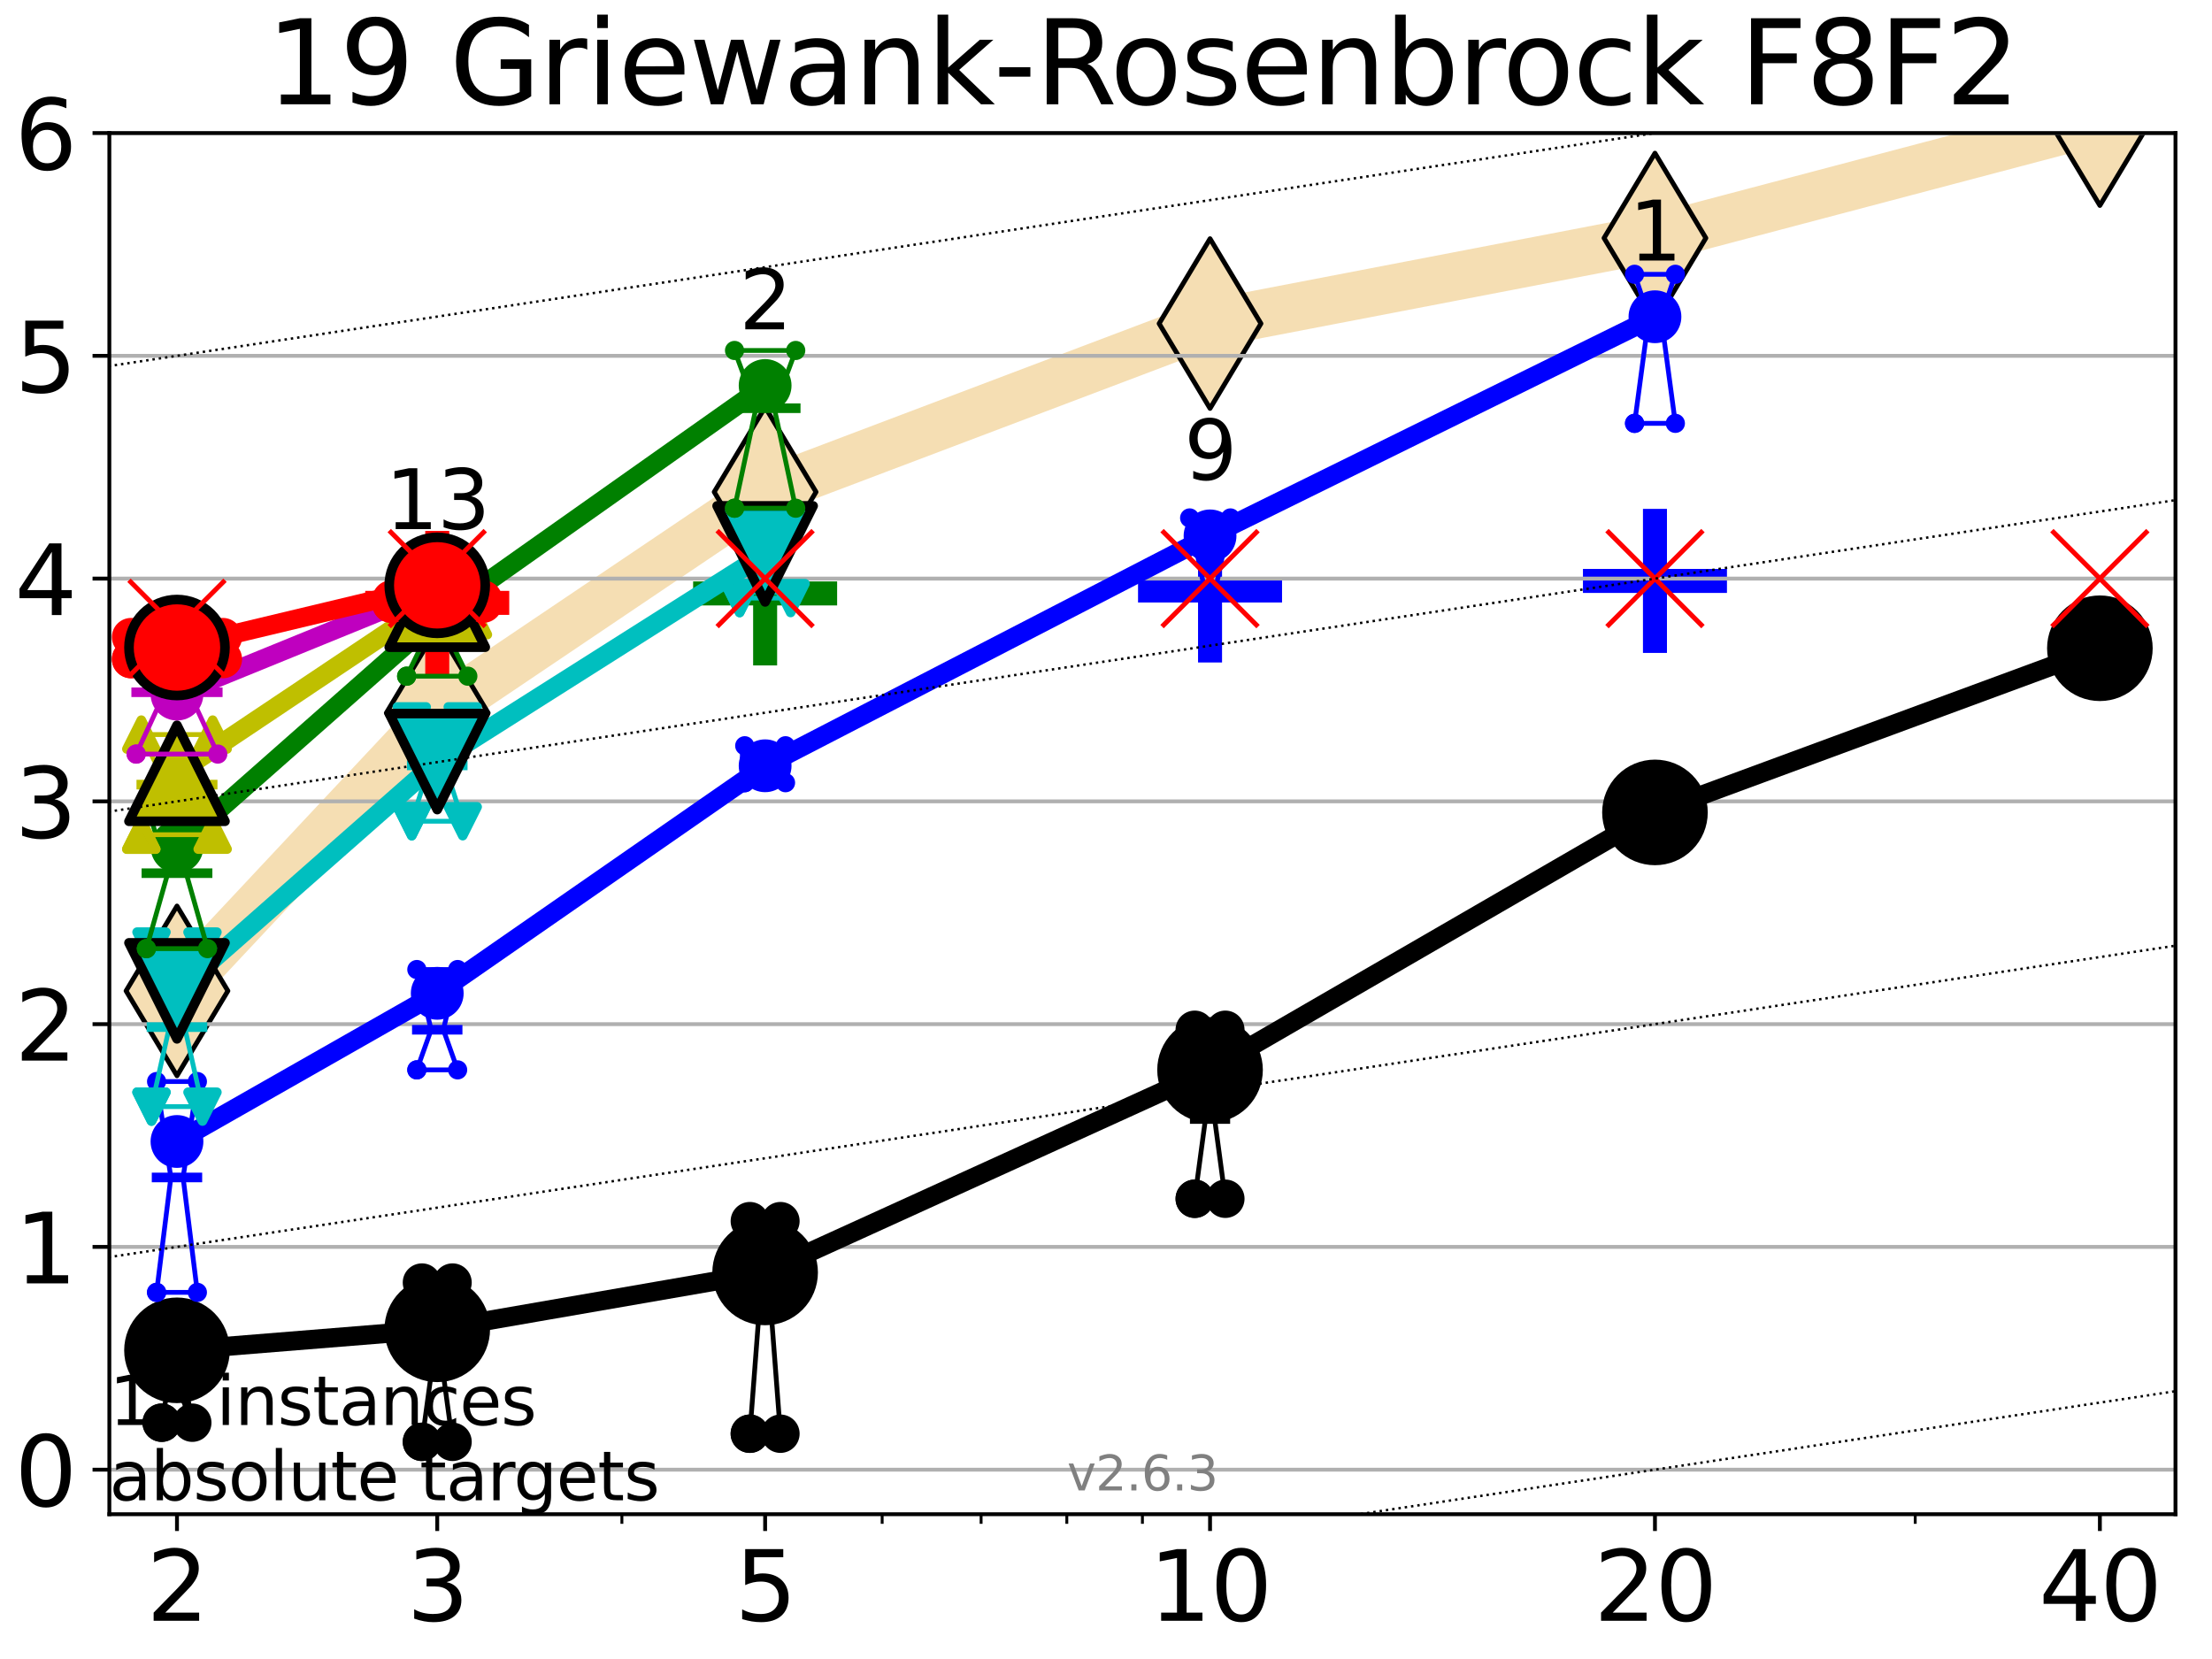 <?xml version="1.0" encoding="utf-8" standalone="no"?>
<!DOCTYPE svg PUBLIC "-//W3C//DTD SVG 1.1//EN"
  "http://www.w3.org/Graphics/SVG/1.1/DTD/svg11.dtd">
<svg xmlns:xlink="http://www.w3.org/1999/xlink" width="460.8pt" height="345.6pt" viewBox="0 0 460.8 345.6" xmlns="http://www.w3.org/2000/svg" version="1.1">
 <defs>
  <style type="text/css">*{stroke-linejoin: round; stroke-linecap: butt}</style>
 </defs>
 <g id="figure_1">
  <g id="patch_1">
   <path d="M 0 345.6 
L 460.8 345.6 
L 460.8 0 
L 0 0 
z
" style="fill: #ffffff"/>
  </g>
  <g id="axes_1">
   <g id="patch_2">
    <path d="M 22.78 315.44 
L 453.192 315.44 
L 453.192 27.72 
L 22.78 27.72 
z
" style="fill: #ffffff"/>
   </g>
   <g id="line2d_1">
    <path d="M 36.868 206.421 
L 91.085 148.521 
L 159.39 102.489 
L 252.074 67.405 
L 344.758 49.589 
L 437.443 25.124 
" clip-path="url(#p66a1016e97)" style="fill: none; stroke: #f5deb3; stroke-width: 10; stroke-linecap: square"/>
    <defs>
     <path id="m55af8f8c43" d="M -0 17.678 
L 10.607 0 
L 0 -17.678 
L -10.607 -0 
z
" style="stroke: #000000; stroke-linejoin: miter"/>
    </defs>
    <g clip-path="url(#p66a1016e97)">
     <use xlink:href="#m55af8f8c43" x="36.868" y="206.421" style="fill: #f5deb3; stroke: #000000; stroke-linejoin: miter"/>
     <use xlink:href="#m55af8f8c43" x="91.085" y="148.521" style="fill: #f5deb3; stroke: #000000; stroke-linejoin: miter"/>
     <use xlink:href="#m55af8f8c43" x="159.39" y="102.489" style="fill: #f5deb3; stroke: #000000; stroke-linejoin: miter"/>
     <use xlink:href="#m55af8f8c43" x="252.074" y="67.405" style="fill: #f5deb3; stroke: #000000; stroke-linejoin: miter"/>
     <use xlink:href="#m55af8f8c43" x="344.758" y="49.589" style="fill: #f5deb3; stroke: #000000; stroke-linejoin: miter"/>
     <use xlink:href="#m55af8f8c43" x="437.443" y="25.124" style="fill: #f5deb3; stroke: #000000; stroke-linejoin: miter"/>
    </g>
   </g>
   <g id="line2d_2">
    <defs>
     <path id="m7e4d01f0f4" d="M -15 0 
L 15 0 
M 0 15 
L 0 -15 
" style="stroke: #0000ff; stroke-width: 5"/>
    </defs>
    <g clip-path="url(#p66a1016e97)">
     <use xlink:href="#m7e4d01f0f4" x="252.074" y="123.008" style="fill: #0000ff; stroke: #0000ff; stroke-width: 5"/>
    </g>
   </g>
   <g id="line2d_3">
    <g clip-path="url(#p66a1016e97)">
     <use xlink:href="#m7e4d01f0f4" x="344.758" y="121.013" style="fill: #0000ff; stroke: #0000ff; stroke-width: 5"/>
    </g>
   </g>
   <g id="line2d_4">
    <defs>
     <path id="m327be6cb66" d="M -15 0 
L 15 0 
M 0 15 
L 0 -15 
" style="stroke: #008000; stroke-width: 5"/>
    </defs>
    <g clip-path="url(#p66a1016e97)">
     <use xlink:href="#m327be6cb66" x="159.39" y="123.624" style="fill: #008000; stroke: #008000; stroke-width: 5"/>
    </g>
   </g>
   <g id="line2d_5">
    <defs>
     <path id="m39ba53792a" d="M -15 0 
L 15 0 
M 0 15 
L 0 -15 
" style="stroke: #ff0000; stroke-width: 5"/>
    </defs>
    <g clip-path="url(#p66a1016e97)">
     <use xlink:href="#m39ba53792a" x="91.085" y="125.594" style="fill: #ff0000; stroke: #ff0000; stroke-width: 5"/>
    </g>
   </g>
   <g id="matplotlib.axis_1">
    <g id="xtick_1">
     <g id="line2d_6">
      <defs>
       <path id="m874493a45c" d="M 0 0 
L 0 3.5 
" style="stroke: #000000; stroke-width: 0.8"/>
      </defs>
      <g>
       <use xlink:href="#m874493a45c" x="36.868" y="315.44" style="stroke: #000000; stroke-width: 0.8"/>
      </g>
     </g>
     <g id="text_1">
      <!-- 2 -->
      <g transform="translate(30.506 337.637) scale(0.2 -0.2)">
       <defs>
        <path id="DejaVuSans-32" d="M 1228 531 
L 3431 531 
L 3431 0 
L 469 0 
L 469 531 
Q 828 903 1448 1529 
Q 2069 2156 2228 2338 
Q 2531 2678 2651 2914 
Q 2772 3150 2772 3378 
Q 2772 3750 2511 3984 
Q 2250 4219 1831 4219 
Q 1534 4219 1204 4116 
Q 875 4013 500 3803 
L 500 4441 
Q 881 4594 1212 4672 
Q 1544 4750 1819 4750 
Q 2544 4750 2975 4387 
Q 3406 4025 3406 3419 
Q 3406 3131 3298 2873 
Q 3191 2616 2906 2266 
Q 2828 2175 2409 1742 
Q 1991 1309 1228 531 
z
" transform="scale(0.016)"/>
       </defs>
       <use xlink:href="#DejaVuSans-32"/>
      </g>
     </g>
    </g>
    <g id="xtick_2">
     <g id="line2d_7">
      <g>
       <use xlink:href="#m874493a45c" x="91.085" y="315.44" style="stroke: #000000; stroke-width: 0.8"/>
      </g>
     </g>
     <g id="text_2">
      <!-- 3 -->
      <g transform="translate(84.723 337.637) scale(0.2 -0.2)">
       <defs>
        <path id="DejaVuSans-33" d="M 2597 2516 
Q 3050 2419 3304 2112 
Q 3559 1806 3559 1356 
Q 3559 666 3084 287 
Q 2609 -91 1734 -91 
Q 1441 -91 1130 -33 
Q 819 25 488 141 
L 488 750 
Q 750 597 1062 519 
Q 1375 441 1716 441 
Q 2309 441 2620 675 
Q 2931 909 2931 1356 
Q 2931 1769 2642 2001 
Q 2353 2234 1838 2234 
L 1294 2234 
L 1294 2753 
L 1863 2753 
Q 2328 2753 2575 2939 
Q 2822 3125 2822 3475 
Q 2822 3834 2567 4026 
Q 2313 4219 1838 4219 
Q 1578 4219 1281 4162 
Q 984 4106 628 3988 
L 628 4550 
Q 988 4650 1302 4700 
Q 1616 4750 1894 4750 
Q 2613 4750 3031 4423 
Q 3450 4097 3450 3541 
Q 3450 3153 3228 2886 
Q 3006 2619 2597 2516 
z
" transform="scale(0.016)"/>
       </defs>
       <use xlink:href="#DejaVuSans-33"/>
      </g>
     </g>
    </g>
    <g id="xtick_3">
     <g id="line2d_8">
      <g>
       <use xlink:href="#m874493a45c" x="159.39" y="315.44" style="stroke: #000000; stroke-width: 0.8"/>
      </g>
     </g>
     <g id="text_3">
      <!-- 5 -->
      <g transform="translate(153.028 337.637) scale(0.2 -0.2)">
       <defs>
        <path id="DejaVuSans-35" d="M 691 4666 
L 3169 4666 
L 3169 4134 
L 1269 4134 
L 1269 2991 
Q 1406 3038 1543 3061 
Q 1681 3084 1819 3084 
Q 2600 3084 3056 2656 
Q 3513 2228 3513 1497 
Q 3513 744 3044 326 
Q 2575 -91 1722 -91 
Q 1428 -91 1123 -41 
Q 819 9 494 109 
L 494 744 
Q 775 591 1075 516 
Q 1375 441 1709 441 
Q 2250 441 2565 725 
Q 2881 1009 2881 1497 
Q 2881 1984 2565 2268 
Q 2250 2553 1709 2553 
Q 1456 2553 1204 2497 
Q 953 2441 691 2322 
L 691 4666 
z
" transform="scale(0.016)"/>
       </defs>
       <use xlink:href="#DejaVuSans-35"/>
      </g>
     </g>
    </g>
    <g id="xtick_4">
     <g id="line2d_9">
      <g>
       <use xlink:href="#m874493a45c" x="252.074" y="315.44" style="stroke: #000000; stroke-width: 0.8"/>
      </g>
     </g>
     <g id="text_4">
      <!-- 10 -->
      <g transform="translate(239.349 337.637) scale(0.2 -0.2)">
       <defs>
        <path id="DejaVuSans-31" d="M 794 531 
L 1825 531 
L 1825 4091 
L 703 3866 
L 703 4441 
L 1819 4666 
L 2450 4666 
L 2450 531 
L 3481 531 
L 3481 0 
L 794 0 
L 794 531 
z
" transform="scale(0.016)"/>
        <path id="DejaVuSans-30" d="M 2034 4250 
Q 1547 4250 1301 3770 
Q 1056 3291 1056 2328 
Q 1056 1369 1301 889 
Q 1547 409 2034 409 
Q 2525 409 2770 889 
Q 3016 1369 3016 2328 
Q 3016 3291 2770 3770 
Q 2525 4250 2034 4250 
z
M 2034 4750 
Q 2819 4750 3233 4129 
Q 3647 3509 3647 2328 
Q 3647 1150 3233 529 
Q 2819 -91 2034 -91 
Q 1250 -91 836 529 
Q 422 1150 422 2328 
Q 422 3509 836 4129 
Q 1250 4750 2034 4750 
z
" transform="scale(0.016)"/>
       </defs>
       <use xlink:href="#DejaVuSans-31"/>
       <use xlink:href="#DejaVuSans-30" x="63.623"/>
      </g>
     </g>
    </g>
    <g id="xtick_5">
     <g id="line2d_10">
      <g>
       <use xlink:href="#m874493a45c" x="344.758" y="315.44" style="stroke: #000000; stroke-width: 0.8"/>
      </g>
     </g>
     <g id="text_5">
      <!-- 20 -->
      <g transform="translate(332.033 337.637) scale(0.2 -0.2)">
       <use xlink:href="#DejaVuSans-32"/>
       <use xlink:href="#DejaVuSans-30" x="63.623"/>
      </g>
     </g>
    </g>
    <g id="xtick_6">
     <g id="line2d_11">
      <g>
       <use xlink:href="#m874493a45c" x="437.443" y="315.44" style="stroke: #000000; stroke-width: 0.8"/>
      </g>
     </g>
     <g id="text_6">
      <!-- 40 -->
      <g transform="translate(424.718 337.637) scale(0.2 -0.2)">
       <defs>
        <path id="DejaVuSans-34" d="M 2419 4116 
L 825 1625 
L 2419 1625 
L 2419 4116 
z
M 2253 4666 
L 3047 4666 
L 3047 1625 
L 3713 1625 
L 3713 1100 
L 3047 1100 
L 3047 0 
L 2419 0 
L 2419 1100 
L 313 1100 
L 313 1709 
L 2253 4666 
z
" transform="scale(0.016)"/>
       </defs>
       <use xlink:href="#DejaVuSans-34"/>
       <use xlink:href="#DejaVuSans-30" x="63.623"/>
      </g>
     </g>
    </g>
    <g id="xtick_7">
     <g id="line2d_12">
      <defs>
       <path id="m4f49f87240" d="M 0 0 
L 0 2 
" style="stroke: #000000; stroke-width: 0.6"/>
      </defs>
      <g>
       <use xlink:href="#m4f49f87240" x="129.552" y="315.44" style="stroke: #000000; stroke-width: 0.6"/>
      </g>
     </g>
    </g>
    <g id="xtick_8">
     <g id="line2d_13">
      <g>
       <use xlink:href="#m4f49f87240" x="183.769" y="315.44" style="stroke: #000000; stroke-width: 0.6"/>
      </g>
     </g>
    </g>
    <g id="xtick_9">
     <g id="line2d_14">
      <g>
       <use xlink:href="#m4f49f87240" x="204.381" y="315.44" style="stroke: #000000; stroke-width: 0.6"/>
      </g>
     </g>
    </g>
    <g id="xtick_10">
     <g id="line2d_15">
      <g>
       <use xlink:href="#m4f49f87240" x="222.237" y="315.44" style="stroke: #000000; stroke-width: 0.6"/>
      </g>
     </g>
    </g>
    <g id="xtick_11">
     <g id="line2d_16">
      <g>
       <use xlink:href="#m4f49f87240" x="237.986" y="315.44" style="stroke: #000000; stroke-width: 0.6"/>
      </g>
     </g>
    </g>
    <g id="xtick_12">
     <g id="line2d_17">
      <g>
       <use xlink:href="#m4f49f87240" x="398.975" y="315.44" style="stroke: #000000; stroke-width: 0.6"/>
      </g>
     </g>
    </g>
   </g>
   <g id="matplotlib.axis_2">
    <g id="ytick_1">
     <g id="line2d_18">
      <path d="M 22.78 306.159 
L 453.192 306.159 
" clip-path="url(#p66a1016e97)" style="fill: none; stroke: #b0b0b0; stroke-width: 0.8; stroke-linecap: square"/>
     </g>
     <g id="line2d_19">
      <defs>
       <path id="m2554979040" d="M 0 0 
L -3.5 0 
" style="stroke: #000000; stroke-width: 0.8"/>
      </defs>
      <g>
       <use xlink:href="#m2554979040" x="22.78" y="306.159" style="stroke: #000000; stroke-width: 0.8"/>
      </g>
     </g>
     <g id="text_7">
      <!-- 0 -->
      <g transform="translate(3.055 313.757) scale(0.2 -0.2)">
       <use xlink:href="#DejaVuSans-30"/>
      </g>
     </g>
    </g>
    <g id="ytick_2">
     <g id="line2d_20">
      <path d="M 22.78 259.752 
L 453.192 259.752 
" clip-path="url(#p66a1016e97)" style="fill: none; stroke: #b0b0b0; stroke-width: 0.8; stroke-linecap: square"/>
     </g>
     <g id="line2d_21">
      <g>
       <use xlink:href="#m2554979040" x="22.78" y="259.752" style="stroke: #000000; stroke-width: 0.8"/>
      </g>
     </g>
     <g id="text_8">
      <!-- 1 -->
      <g transform="translate(3.055 267.351) scale(0.2 -0.2)">
       <use xlink:href="#DejaVuSans-31"/>
      </g>
     </g>
    </g>
    <g id="ytick_3">
     <g id="line2d_22">
      <path d="M 22.78 213.346 
L 453.192 213.346 
" clip-path="url(#p66a1016e97)" style="fill: none; stroke: #b0b0b0; stroke-width: 0.8; stroke-linecap: square"/>
     </g>
     <g id="line2d_23">
      <g>
       <use xlink:href="#m2554979040" x="22.78" y="213.346" style="stroke: #000000; stroke-width: 0.8"/>
      </g>
     </g>
     <g id="text_9">
      <!-- 2 -->
      <g transform="translate(3.055 220.944) scale(0.2 -0.2)">
       <use xlink:href="#DejaVuSans-32"/>
      </g>
     </g>
    </g>
    <g id="ytick_4">
     <g id="line2d_24">
      <path d="M 22.78 166.939 
L 453.192 166.939 
" clip-path="url(#p66a1016e97)" style="fill: none; stroke: #b0b0b0; stroke-width: 0.8; stroke-linecap: square"/>
     </g>
     <g id="line2d_25">
      <g>
       <use xlink:href="#m2554979040" x="22.78" y="166.939" style="stroke: #000000; stroke-width: 0.8"/>
      </g>
     </g>
     <g id="text_10">
      <!-- 3 -->
      <g transform="translate(3.055 174.538) scale(0.2 -0.2)">
       <use xlink:href="#DejaVuSans-33"/>
      </g>
     </g>
    </g>
    <g id="ytick_5">
     <g id="line2d_26">
      <path d="M 22.78 120.533 
L 453.192 120.533 
" clip-path="url(#p66a1016e97)" style="fill: none; stroke: #b0b0b0; stroke-width: 0.8; stroke-linecap: square"/>
     </g>
     <g id="line2d_27">
      <g>
       <use xlink:href="#m2554979040" x="22.78" y="120.533" style="stroke: #000000; stroke-width: 0.8"/>
      </g>
     </g>
     <g id="text_11">
      <!-- 4 -->
      <g transform="translate(3.055 128.131) scale(0.2 -0.2)">
       <use xlink:href="#DejaVuSans-34"/>
      </g>
     </g>
    </g>
    <g id="ytick_6">
     <g id="line2d_28">
      <path d="M 22.78 74.126 
L 453.192 74.126 
" clip-path="url(#p66a1016e97)" style="fill: none; stroke: #b0b0b0; stroke-width: 0.8; stroke-linecap: square"/>
     </g>
     <g id="line2d_29">
      <g>
       <use xlink:href="#m2554979040" x="22.78" y="74.126" style="stroke: #000000; stroke-width: 0.8"/>
      </g>
     </g>
     <g id="text_12">
      <!-- 5 -->
      <g transform="translate(3.055 81.725) scale(0.2 -0.2)">
       <use xlink:href="#DejaVuSans-35"/>
      </g>
     </g>
    </g>
    <g id="ytick_7">
     <g id="line2d_30">
      <path d="M 22.78 27.72 
L 453.192 27.72 
" clip-path="url(#p66a1016e97)" style="fill: none; stroke: #b0b0b0; stroke-width: 0.8; stroke-linecap: square"/>
     </g>
     <g id="line2d_31">
      <g>
       <use xlink:href="#m2554979040" x="22.78" y="27.72" style="stroke: #000000; stroke-width: 0.8"/>
      </g>
     </g>
     <g id="text_13">
      <!-- 6 -->
      <g transform="translate(3.055 35.318) scale(0.2 -0.2)">
       <defs>
        <path id="DejaVuSans-36" d="M 2113 2584 
Q 1688 2584 1439 2293 
Q 1191 2003 1191 1497 
Q 1191 994 1439 701 
Q 1688 409 2113 409 
Q 2538 409 2786 701 
Q 3034 994 3034 1497 
Q 3034 2003 2786 2293 
Q 2538 2584 2113 2584 
z
M 3366 4563 
L 3366 3988 
Q 3128 4100 2886 4159 
Q 2644 4219 2406 4219 
Q 1781 4219 1451 3797 
Q 1122 3375 1075 2522 
Q 1259 2794 1537 2939 
Q 1816 3084 2150 3084 
Q 2853 3084 3261 2657 
Q 3669 2231 3669 1497 
Q 3669 778 3244 343 
Q 2819 -91 2113 -91 
Q 1303 -91 875 529 
Q 447 1150 447 2328 
Q 447 3434 972 4092 
Q 1497 4750 2381 4750 
Q 2619 4750 2861 4703 
Q 3103 4656 3366 4563 
z
" transform="scale(0.016)"/>
       </defs>
       <use xlink:href="#DejaVuSans-36"/>
      </g>
     </g>
    </g>
   </g>
   <g id="line2d_32">
    <path d="M 33.682 296.374 
L 35.912 284.017 
L 33.682 276.413 
L 40.054 276.413 
L 37.824 284.017 
L 40.054 296.374 
L 33.682 296.374 
" clip-path="url(#p66a1016e97)" style="fill: none; stroke: #000000; stroke-linecap: square"/>
   </g>
   <g id="line2d_33">
    <path d="M 33.682 296.374 
L 40.054 296.374 
L 40.054 276.413 
L 33.682 276.413 
L 33.682 296.374 
" clip-path="url(#p66a1016e97)" style="fill: none"/>
    <defs>
     <path id="m7b0723992a" d="M 0 3 
C 0.796 3 1.559 2.684 2.121 2.121 
C 2.684 1.559 3 0.796 3 0 
C 3 -0.796 2.684 -1.559 2.121 -2.121 
C 1.559 -2.684 0.796 -3 0 -3 
C -0.796 -3 -1.559 -2.684 -2.121 -2.121 
C -2.684 -1.559 -3 -0.796 -3 0 
C -3 0.796 -2.684 1.559 -2.121 2.121 
C -1.559 2.684 -0.796 3 0 3 
z
" style="stroke: #000000; stroke-width: 2"/>
    </defs>
    <g clip-path="url(#p66a1016e97)">
     <use xlink:href="#m7b0723992a" x="33.682" y="296.374" style="stroke: #000000; stroke-width: 2"/>
     <use xlink:href="#m7b0723992a" x="40.054" y="296.374" style="stroke: #000000; stroke-width: 2"/>
     <use xlink:href="#m7b0723992a" x="40.054" y="276.413" style="stroke: #000000; stroke-width: 2"/>
     <use xlink:href="#m7b0723992a" x="33.682" y="276.413" style="stroke: #000000; stroke-width: 2"/>
     <use xlink:href="#m7b0723992a" x="33.682" y="296.374" style="stroke: #000000; stroke-width: 2"/>
    </g>
   </g>
   <g id="line2d_34">
    <path d="M 33.682 284.017 
L 40.054 284.017 
" clip-path="url(#p66a1016e97)" style="fill: none; stroke: #000000; stroke-width: 2; stroke-linecap: square"/>
   </g>
   <g id="line2d_35">
    <path d="M 87.899 300.361 
L 90.129 284.017 
L 87.899 267.182 
L 94.271 267.182 
L 92.041 284.017 
L 94.271 300.361 
L 87.899 300.361 
" clip-path="url(#p66a1016e97)" style="fill: none; stroke: #000000; stroke-linecap: square"/>
   </g>
   <g id="line2d_36">
    <path d="M 87.899 300.361 
L 94.271 300.361 
L 94.271 267.182 
L 87.899 267.182 
L 87.899 300.361 
" clip-path="url(#p66a1016e97)" style="fill: none"/>
    <g clip-path="url(#p66a1016e97)">
     <use xlink:href="#m7b0723992a" x="87.899" y="300.361" style="stroke: #000000; stroke-width: 2"/>
     <use xlink:href="#m7b0723992a" x="94.271" y="300.361" style="stroke: #000000; stroke-width: 2"/>
     <use xlink:href="#m7b0723992a" x="94.271" y="267.182" style="stroke: #000000; stroke-width: 2"/>
     <use xlink:href="#m7b0723992a" x="87.899" y="267.182" style="stroke: #000000; stroke-width: 2"/>
     <use xlink:href="#m7b0723992a" x="87.899" y="300.361" style="stroke: #000000; stroke-width: 2"/>
    </g>
   </g>
   <g id="line2d_37">
    <path d="M 87.899 284.017 
L 94.271 284.017 
" clip-path="url(#p66a1016e97)" style="fill: none; stroke: #000000; stroke-width: 2; stroke-linecap: square"/>
   </g>
   <g id="line2d_38">
    <path d="M 156.204 298.67 
L 158.434 269.387 
L 156.204 254.387 
L 162.576 254.387 
L 160.346 269.387 
L 162.576 298.67 
L 156.204 298.67 
" clip-path="url(#p66a1016e97)" style="fill: none; stroke: #000000; stroke-linecap: square"/>
   </g>
   <g id="line2d_39">
    <path d="M 156.204 298.67 
L 162.576 298.67 
L 162.576 254.387 
L 156.204 254.387 
L 156.204 298.67 
" clip-path="url(#p66a1016e97)" style="fill: none"/>
    <g clip-path="url(#p66a1016e97)">
     <use xlink:href="#m7b0723992a" x="156.204" y="298.67" style="stroke: #000000; stroke-width: 2"/>
     <use xlink:href="#m7b0723992a" x="162.576" y="298.67" style="stroke: #000000; stroke-width: 2"/>
     <use xlink:href="#m7b0723992a" x="162.576" y="254.387" style="stroke: #000000; stroke-width: 2"/>
     <use xlink:href="#m7b0723992a" x="156.204" y="254.387" style="stroke: #000000; stroke-width: 2"/>
     <use xlink:href="#m7b0723992a" x="156.204" y="298.67" style="stroke: #000000; stroke-width: 2"/>
    </g>
   </g>
   <g id="line2d_40">
    <path d="M 156.204 269.387 
L 162.576 269.387 
" clip-path="url(#p66a1016e97)" style="fill: none; stroke: #000000; stroke-width: 2; stroke-linecap: square"/>
   </g>
   <g id="line2d_41">
    <path d="M 248.888 249.721 
L 251.118 233.114 
L 248.888 214.523 
L 255.26 214.523 
L 253.03 233.114 
L 255.26 249.721 
L 248.888 249.721 
" clip-path="url(#p66a1016e97)" style="fill: none; stroke: #000000; stroke-linecap: square"/>
   </g>
   <g id="line2d_42">
    <path d="M 248.888 249.721 
L 255.26 249.721 
L 255.26 214.523 
L 248.888 214.523 
L 248.888 249.721 
" clip-path="url(#p66a1016e97)" style="fill: none"/>
    <g clip-path="url(#p66a1016e97)">
     <use xlink:href="#m7b0723992a" x="248.888" y="249.721" style="stroke: #000000; stroke-width: 2"/>
     <use xlink:href="#m7b0723992a" x="255.26" y="249.721" style="stroke: #000000; stroke-width: 2"/>
     <use xlink:href="#m7b0723992a" x="255.26" y="214.523" style="stroke: #000000; stroke-width: 2"/>
     <use xlink:href="#m7b0723992a" x="248.888" y="214.523" style="stroke: #000000; stroke-width: 2"/>
     <use xlink:href="#m7b0723992a" x="248.888" y="249.721" style="stroke: #000000; stroke-width: 2"/>
    </g>
   </g>
   <g id="line2d_43">
    <path d="M 248.888 233.114 
L 255.26 233.114 
" clip-path="url(#p66a1016e97)" style="fill: none; stroke: #000000; stroke-width: 2; stroke-linecap: square"/>
   </g>
   <g id="line2d_44">
    <path d="M 341.572 172.449 
L 343.803 167.278 
L 341.572 165.12 
L 347.945 165.12 
L 345.714 167.278 
L 347.945 172.449 
L 341.572 172.449 
" clip-path="url(#p66a1016e97)" style="fill: none; stroke: #000000; stroke-linecap: square"/>
   </g>
   <g id="line2d_45">
    <path d="M 341.572 172.449 
L 347.945 172.449 
L 347.945 165.12 
L 341.572 165.12 
L 341.572 172.449 
" clip-path="url(#p66a1016e97)" style="fill: none"/>
    <g clip-path="url(#p66a1016e97)">
     <use xlink:href="#m7b0723992a" x="341.572" y="172.449" style="stroke: #000000; stroke-width: 2"/>
     <use xlink:href="#m7b0723992a" x="347.945" y="172.449" style="stroke: #000000; stroke-width: 2"/>
     <use xlink:href="#m7b0723992a" x="347.945" y="165.12" style="stroke: #000000; stroke-width: 2"/>
     <use xlink:href="#m7b0723992a" x="341.572" y="165.12" style="stroke: #000000; stroke-width: 2"/>
     <use xlink:href="#m7b0723992a" x="341.572" y="172.449" style="stroke: #000000; stroke-width: 2"/>
    </g>
   </g>
   <g id="line2d_46">
    <path d="M 341.572 167.278 
L 347.945 167.278 
" clip-path="url(#p66a1016e97)" style="fill: none; stroke: #000000; stroke-width: 2; stroke-linecap: square"/>
   </g>
   <g id="line2d_47">
    <path d="M 434.257 135.631 
L 436.487 134.621 
L 434.257 133.206 
L 440.629 133.206 
L 438.398 134.621 
L 440.629 135.631 
L 434.257 135.631 
" clip-path="url(#p66a1016e97)" style="fill: none; stroke: #000000; stroke-linecap: square"/>
   </g>
   <g id="line2d_48">
    <path d="M 434.257 135.631 
L 440.629 135.631 
L 440.629 133.206 
L 434.257 133.206 
L 434.257 135.631 
" clip-path="url(#p66a1016e97)" style="fill: none"/>
    <g clip-path="url(#p66a1016e97)">
     <use xlink:href="#m7b0723992a" x="434.257" y="135.631" style="stroke: #000000; stroke-width: 2"/>
     <use xlink:href="#m7b0723992a" x="440.629" y="135.631" style="stroke: #000000; stroke-width: 2"/>
     <use xlink:href="#m7b0723992a" x="440.629" y="133.206" style="stroke: #000000; stroke-width: 2"/>
     <use xlink:href="#m7b0723992a" x="434.257" y="133.206" style="stroke: #000000; stroke-width: 2"/>
     <use xlink:href="#m7b0723992a" x="434.257" y="135.631" style="stroke: #000000; stroke-width: 2"/>
    </g>
   </g>
   <g id="line2d_49">
    <path d="M 434.257 134.621 
L 440.629 134.621 
" clip-path="url(#p66a1016e97)" style="fill: none; stroke: #000000; stroke-width: 2; stroke-linecap: square"/>
   </g>
   <g id="line2d_50">
    <path d="M 36.868 281.298 
L 91.085 276.919 
" clip-path="url(#p66a1016e97)" style="fill: none; stroke: #000000; stroke-width: 4; stroke-linecap: square"/>
   </g>
   <g id="line2d_51">
    <path d="M 91.085 276.919 
L 159.39 265.072 
" clip-path="url(#p66a1016e97)" style="fill: none; stroke: #000000; stroke-width: 4; stroke-linecap: square"/>
   </g>
   <g id="line2d_52">
    <path d="M 159.39 265.072 
L 252.074 222.887 
" clip-path="url(#p66a1016e97)" style="fill: none; stroke: #000000; stroke-width: 4; stroke-linecap: square"/>
   </g>
   <g id="line2d_53">
    <path d="M 252.074 222.887 
L 344.758 169.24 
" clip-path="url(#p66a1016e97)" style="fill: none; stroke: #000000; stroke-width: 4; stroke-linecap: square"/>
   </g>
   <g id="line2d_54">
    <path d="M 344.758 169.24 
L 437.443 135.043 
" clip-path="url(#p66a1016e97)" style="fill: none; stroke: #000000; stroke-width: 4; stroke-linecap: square"/>
   </g>
   <g id="line2d_55">
    <path d="M 36.868 281.298 
L 91.085 276.919 
L 159.39 265.072 
L 252.074 222.887 
L 344.758 169.24 
L 437.443 135.043 
" clip-path="url(#p66a1016e97)" style="fill: none"/>
    <defs>
     <path id="m30a061b78b" d="M 0 10 
C 2.652 10 5.196 8.946 7.071 7.071 
C 8.946 5.196 10 2.652 10 0 
C 10 -2.652 8.946 -5.196 7.071 -7.071 
C 5.196 -8.946 2.652 -10 0 -10 
C -2.652 -10 -5.196 -8.946 -7.071 -7.071 
C -8.946 -5.196 -10 -2.652 -10 0 
C -10 2.652 -8.946 5.196 -7.071 7.071 
C -5.196 8.946 -2.652 10 0 10 
z
" style="stroke: #000000; stroke-width: 2"/>
    </defs>
    <g clip-path="url(#p66a1016e97)">
     <use xlink:href="#m30a061b78b" x="36.868" y="281.298" style="stroke: #000000; stroke-width: 2"/>
     <use xlink:href="#m30a061b78b" x="91.085" y="276.919" style="stroke: #000000; stroke-width: 2"/>
     <use xlink:href="#m30a061b78b" x="159.39" y="265.072" style="stroke: #000000; stroke-width: 2"/>
     <use xlink:href="#m30a061b78b" x="252.074" y="222.887" style="stroke: #000000; stroke-width: 2"/>
     <use xlink:href="#m30a061b78b" x="344.758" y="169.24" style="stroke: #000000; stroke-width: 2"/>
     <use xlink:href="#m30a061b78b" x="437.443" y="135.043" style="stroke: #000000; stroke-width: 2"/>
    </g>
   </g>
   <g id="line2d_56">
    <path d="M 32.62 269.225 
L 35.594 245.285 
L 32.62 225.303 
L 41.116 225.303 
L 38.143 245.285 
L 41.116 269.225 
L 32.62 269.225 
" clip-path="url(#p66a1016e97)" style="fill: none; stroke: #0000ff; stroke-linecap: square"/>
   </g>
   <g id="line2d_57">
    <path d="M 32.62 269.225 
L 41.116 269.225 
L 41.116 225.303 
L 32.62 225.303 
L 32.62 269.225 
" clip-path="url(#p66a1016e97)" style="fill: none"/>
    <defs>
     <path id="m60fd3aea23" d="M 0 1.5 
C 0.398 1.5 0.779 1.342 1.061 1.061 
C 1.342 0.779 1.5 0.398 1.5 0 
C 1.5 -0.398 1.342 -0.779 1.061 -1.061 
C 0.779 -1.342 0.398 -1.5 0 -1.5 
C -0.398 -1.5 -0.779 -1.342 -1.061 -1.061 
C -1.342 -0.779 -1.5 -0.398 -1.5 0 
C -1.5 0.398 -1.342 0.779 -1.061 1.061 
C -0.779 1.342 -0.398 1.5 0 1.5 
z
" style="stroke: #0000ff"/>
    </defs>
    <g clip-path="url(#p66a1016e97)">
     <use xlink:href="#m60fd3aea23" x="32.62" y="269.225" style="fill: #0000ff; stroke: #0000ff"/>
     <use xlink:href="#m60fd3aea23" x="41.116" y="269.225" style="fill: #0000ff; stroke: #0000ff"/>
     <use xlink:href="#m60fd3aea23" x="41.116" y="225.303" style="fill: #0000ff; stroke: #0000ff"/>
     <use xlink:href="#m60fd3aea23" x="32.62" y="225.303" style="fill: #0000ff; stroke: #0000ff"/>
     <use xlink:href="#m60fd3aea23" x="32.62" y="269.225" style="fill: #0000ff; stroke: #0000ff"/>
    </g>
   </g>
   <g id="line2d_58">
    <path d="M 32.62 245.285 
L 41.116 245.285 
" clip-path="url(#p66a1016e97)" style="fill: none; stroke: #0000ff; stroke-width: 2; stroke-linecap: square"/>
   </g>
   <g id="line2d_59">
    <path d="M 86.837 222.872 
L 89.811 214.522 
L 86.837 201.972 
L 95.333 201.972 
L 92.359 214.522 
L 95.333 222.872 
L 86.837 222.872 
" clip-path="url(#p66a1016e97)" style="fill: none; stroke: #0000ff; stroke-linecap: square"/>
   </g>
   <g id="line2d_60">
    <path d="M 86.837 222.872 
L 95.333 222.872 
L 95.333 201.972 
L 86.837 201.972 
L 86.837 222.872 
" clip-path="url(#p66a1016e97)" style="fill: none"/>
    <g clip-path="url(#p66a1016e97)">
     <use xlink:href="#m60fd3aea23" x="86.837" y="222.872" style="fill: #0000ff; stroke: #0000ff"/>
     <use xlink:href="#m60fd3aea23" x="95.333" y="222.872" style="fill: #0000ff; stroke: #0000ff"/>
     <use xlink:href="#m60fd3aea23" x="95.333" y="201.972" style="fill: #0000ff; stroke: #0000ff"/>
     <use xlink:href="#m60fd3aea23" x="86.837" y="201.972" style="fill: #0000ff; stroke: #0000ff"/>
     <use xlink:href="#m60fd3aea23" x="86.837" y="222.872" style="fill: #0000ff; stroke: #0000ff"/>
    </g>
   </g>
   <g id="line2d_61">
    <path d="M 86.837 214.522 
L 95.333 214.522 
" clip-path="url(#p66a1016e97)" style="fill: none; stroke: #0000ff; stroke-width: 2; stroke-linecap: square"/>
   </g>
   <g id="line2d_62">
    <path d="M 155.142 163.051 
L 158.116 157.892 
L 155.142 155.355 
L 163.638 155.355 
L 160.665 157.892 
L 163.638 163.051 
L 155.142 163.051 
" clip-path="url(#p66a1016e97)" style="fill: none; stroke: #0000ff; stroke-linecap: square"/>
   </g>
   <g id="line2d_63">
    <path d="M 155.142 163.051 
L 163.638 163.051 
L 163.638 155.355 
L 155.142 155.355 
L 155.142 163.051 
" clip-path="url(#p66a1016e97)" style="fill: none"/>
    <g clip-path="url(#p66a1016e97)">
     <use xlink:href="#m60fd3aea23" x="155.142" y="163.051" style="fill: #0000ff; stroke: #0000ff"/>
     <use xlink:href="#m60fd3aea23" x="163.638" y="163.051" style="fill: #0000ff; stroke: #0000ff"/>
     <use xlink:href="#m60fd3aea23" x="163.638" y="155.355" style="fill: #0000ff; stroke: #0000ff"/>
     <use xlink:href="#m60fd3aea23" x="155.142" y="155.355" style="fill: #0000ff; stroke: #0000ff"/>
     <use xlink:href="#m60fd3aea23" x="155.142" y="163.051" style="fill: #0000ff; stroke: #0000ff"/>
    </g>
   </g>
   <g id="line2d_64">
    <path d="M 155.142 157.892 
L 163.638 157.892 
" clip-path="url(#p66a1016e97)" style="fill: none; stroke: #0000ff; stroke-width: 2; stroke-linecap: square"/>
   </g>
   <g id="line2d_65">
    <path d="M 247.826 123.159 
L 250.8 122.107 
L 247.826 107.898 
L 256.322 107.898 
L 253.349 122.107 
L 256.322 123.159 
L 247.826 123.159 
" clip-path="url(#p66a1016e97)" style="fill: none; stroke: #0000ff; stroke-linecap: square"/>
   </g>
   <g id="line2d_66">
    <path d="M 247.826 123.159 
L 256.322 123.159 
L 256.322 107.898 
L 247.826 107.898 
L 247.826 123.159 
" clip-path="url(#p66a1016e97)" style="fill: none"/>
    <g clip-path="url(#p66a1016e97)">
     <use xlink:href="#m60fd3aea23" x="247.826" y="123.159" style="fill: #0000ff; stroke: #0000ff"/>
     <use xlink:href="#m60fd3aea23" x="256.322" y="123.159" style="fill: #0000ff; stroke: #0000ff"/>
     <use xlink:href="#m60fd3aea23" x="256.322" y="107.898" style="fill: #0000ff; stroke: #0000ff"/>
     <use xlink:href="#m60fd3aea23" x="247.826" y="107.898" style="fill: #0000ff; stroke: #0000ff"/>
     <use xlink:href="#m60fd3aea23" x="247.826" y="123.159" style="fill: #0000ff; stroke: #0000ff"/>
    </g>
   </g>
   <g id="line2d_67">
    <path d="M 247.826 122.107 
L 256.322 122.107 
" clip-path="url(#p66a1016e97)" style="fill: none; stroke: #0000ff; stroke-width: 2; stroke-linecap: square"/>
   </g>
   <g id="line2d_68">
    <path d="M 340.51 88.191 
L 343.484 65.986 
L 340.51 57.142 
L 349.007 57.142 
L 346.033 65.986 
L 349.007 88.191 
L 340.51 88.191 
" clip-path="url(#p66a1016e97)" style="fill: none; stroke: #0000ff; stroke-linecap: square"/>
   </g>
   <g id="line2d_69">
    <path d="M 340.51 88.191 
L 349.007 88.191 
L 349.007 57.142 
L 340.51 57.142 
L 340.51 88.191 
" clip-path="url(#p66a1016e97)" style="fill: none"/>
    <g clip-path="url(#p66a1016e97)">
     <use xlink:href="#m60fd3aea23" x="340.51" y="88.191" style="fill: #0000ff; stroke: #0000ff"/>
     <use xlink:href="#m60fd3aea23" x="349.007" y="88.191" style="fill: #0000ff; stroke: #0000ff"/>
     <use xlink:href="#m60fd3aea23" x="349.007" y="57.142" style="fill: #0000ff; stroke: #0000ff"/>
     <use xlink:href="#m60fd3aea23" x="340.51" y="57.142" style="fill: #0000ff; stroke: #0000ff"/>
     <use xlink:href="#m60fd3aea23" x="340.51" y="88.191" style="fill: #0000ff; stroke: #0000ff"/>
    </g>
   </g>
   <g id="line2d_70">
    <path d="M 340.51 65.986 
L 349.007 65.986 
" clip-path="url(#p66a1016e97)" style="fill: none; stroke: #0000ff; stroke-width: 2; stroke-linecap: square"/>
   </g>
   <g id="line2d_71">
    <path d="M 36.868 237.791 
L 91.085 206.923 
" clip-path="url(#p66a1016e97)" style="fill: none; stroke: #0000ff; stroke-width: 4; stroke-linecap: square"/>
   </g>
   <g id="line2d_72">
    <path d="M 91.085 206.923 
L 159.39 159.525 
" clip-path="url(#p66a1016e97)" style="fill: none; stroke: #0000ff; stroke-width: 4; stroke-linecap: square"/>
   </g>
   <g id="line2d_73">
    <path d="M 159.39 159.525 
L 252.074 111.634 
" clip-path="url(#p66a1016e97)" style="fill: none; stroke: #0000ff; stroke-width: 4; stroke-linecap: square"/>
   </g>
   <g id="line2d_74">
    <path d="M 252.074 111.634 
L 344.758 65.986 
" clip-path="url(#p66a1016e97)" style="fill: none; stroke: #0000ff; stroke-width: 4; stroke-linecap: square"/>
   </g>
   <g id="line2d_75">
    <path d="M 36.868 237.791 
L 91.085 206.923 
L 159.39 159.525 
L 252.074 111.634 
L 344.758 65.986 
" clip-path="url(#p66a1016e97)" style="fill: none"/>
    <defs>
     <path id="mf3f6a7dfaa" d="M 0 5 
C 1.326 5 2.598 4.473 3.536 3.536 
C 4.473 2.598 5 1.326 5 0 
C 5 -1.326 4.473 -2.598 3.536 -3.536 
C 2.598 -4.473 1.326 -5 0 -5 
C -1.326 -5 -2.598 -4.473 -3.536 -3.536 
C -4.473 -2.598 -5 -1.326 -5 0 
C -5 1.326 -4.473 2.598 -3.536 3.536 
C -2.598 4.473 -1.326 5 0 5 
z
" style="stroke: #0000ff"/>
    </defs>
    <g clip-path="url(#p66a1016e97)">
     <use xlink:href="#mf3f6a7dfaa" x="36.868" y="237.791" style="fill: #0000ff; stroke: #0000ff"/>
     <use xlink:href="#mf3f6a7dfaa" x="91.085" y="206.923" style="fill: #0000ff; stroke: #0000ff"/>
     <use xlink:href="#mf3f6a7dfaa" x="159.39" y="159.525" style="fill: #0000ff; stroke: #0000ff"/>
     <use xlink:href="#mf3f6a7dfaa" x="252.074" y="111.634" style="fill: #0000ff; stroke: #0000ff"/>
     <use xlink:href="#mf3f6a7dfaa" x="344.758" y="65.986" style="fill: #0000ff; stroke: #0000ff"/>
    </g>
   </g>
   <g id="line2d_76">
    <path d="M 31.558 230.532 
L 35.275 213.96 
L 31.558 197.182 
L 42.178 197.182 
L 38.461 213.96 
L 42.178 230.532 
L 31.558 230.532 
" clip-path="url(#p66a1016e97)" style="fill: none; stroke: #00bfbf; stroke-linecap: square"/>
   </g>
   <g id="line2d_77">
    <path d="M 31.558 230.532 
L 42.178 230.532 
L 42.178 197.182 
L 31.558 197.182 
L 31.558 230.532 
" clip-path="url(#p66a1016e97)" style="fill: none"/>
    <defs>
     <path id="mb3eca52e39" d="M -0 3 
L 3 -3 
L -3 -3 
z
" style="stroke: #00bfbf; stroke-width: 2; stroke-linejoin: miter"/>
    </defs>
    <g clip-path="url(#p66a1016e97)">
     <use xlink:href="#mb3eca52e39" x="31.558" y="230.532" style="fill: #00bfbf; stroke: #00bfbf; stroke-width: 2; stroke-linejoin: miter"/>
     <use xlink:href="#mb3eca52e39" x="42.178" y="230.532" style="fill: #00bfbf; stroke: #00bfbf; stroke-width: 2; stroke-linejoin: miter"/>
     <use xlink:href="#mb3eca52e39" x="42.178" y="197.182" style="fill: #00bfbf; stroke: #00bfbf; stroke-width: 2; stroke-linejoin: miter"/>
     <use xlink:href="#mb3eca52e39" x="31.558" y="197.182" style="fill: #00bfbf; stroke: #00bfbf; stroke-width: 2; stroke-linejoin: miter"/>
     <use xlink:href="#mb3eca52e39" x="31.558" y="230.532" style="fill: #00bfbf; stroke: #00bfbf; stroke-width: 2; stroke-linejoin: miter"/>
    </g>
   </g>
   <g id="line2d_78">
    <path d="M 31.558 213.96 
L 42.178 213.96 
" clip-path="url(#p66a1016e97)" style="fill: none; stroke: #00bfbf; stroke-width: 2; stroke-linecap: square"/>
   </g>
   <g id="line2d_79">
    <path d="M 85.775 171.081 
L 89.492 159.442 
L 85.775 150.274 
L 96.395 150.274 
L 92.678 159.442 
L 96.395 171.081 
L 85.775 171.081 
" clip-path="url(#p66a1016e97)" style="fill: none; stroke: #00bfbf; stroke-linecap: square"/>
   </g>
   <g id="line2d_80">
    <path d="M 85.775 171.081 
L 96.395 171.081 
L 96.395 150.274 
L 85.775 150.274 
L 85.775 171.081 
" clip-path="url(#p66a1016e97)" style="fill: none"/>
    <g clip-path="url(#p66a1016e97)">
     <use xlink:href="#mb3eca52e39" x="85.775" y="171.081" style="fill: #00bfbf; stroke: #00bfbf; stroke-width: 2; stroke-linejoin: miter"/>
     <use xlink:href="#mb3eca52e39" x="96.395" y="171.081" style="fill: #00bfbf; stroke: #00bfbf; stroke-width: 2; stroke-linejoin: miter"/>
     <use xlink:href="#mb3eca52e39" x="96.395" y="150.274" style="fill: #00bfbf; stroke: #00bfbf; stroke-width: 2; stroke-linejoin: miter"/>
     <use xlink:href="#mb3eca52e39" x="85.775" y="150.274" style="fill: #00bfbf; stroke: #00bfbf; stroke-width: 2; stroke-linejoin: miter"/>
     <use xlink:href="#mb3eca52e39" x="85.775" y="171.081" style="fill: #00bfbf; stroke: #00bfbf; stroke-width: 2; stroke-linejoin: miter"/>
    </g>
   </g>
   <g id="line2d_81">
    <path d="M 85.775 159.442 
L 96.395 159.442 
" clip-path="url(#p66a1016e97)" style="fill: none; stroke: #00bfbf; stroke-width: 2; stroke-linecap: square"/>
   </g>
   <g id="line2d_82">
    <path d="M 154.08 124.592 
L 157.797 122.904 
L 154.08 108.746 
L 164.7 108.746 
L 160.983 122.904 
L 164.7 124.592 
L 154.08 124.592 
" clip-path="url(#p66a1016e97)" style="fill: none; stroke: #00bfbf; stroke-linecap: square"/>
   </g>
   <g id="line2d_83">
    <path d="M 154.08 124.592 
L 164.7 124.592 
L 164.7 108.746 
L 154.08 108.746 
L 154.08 124.592 
" clip-path="url(#p66a1016e97)" style="fill: none"/>
    <g clip-path="url(#p66a1016e97)">
     <use xlink:href="#mb3eca52e39" x="154.08" y="124.592" style="fill: #00bfbf; stroke: #00bfbf; stroke-width: 2; stroke-linejoin: miter"/>
     <use xlink:href="#mb3eca52e39" x="164.7" y="124.592" style="fill: #00bfbf; stroke: #00bfbf; stroke-width: 2; stroke-linejoin: miter"/>
     <use xlink:href="#mb3eca52e39" x="164.7" y="108.746" style="fill: #00bfbf; stroke: #00bfbf; stroke-width: 2; stroke-linejoin: miter"/>
     <use xlink:href="#mb3eca52e39" x="154.08" y="108.746" style="fill: #00bfbf; stroke: #00bfbf; stroke-width: 2; stroke-linejoin: miter"/>
     <use xlink:href="#mb3eca52e39" x="154.08" y="124.592" style="fill: #00bfbf; stroke: #00bfbf; stroke-width: 2; stroke-linejoin: miter"/>
    </g>
   </g>
   <g id="line2d_84">
    <path d="M 154.08 122.904 
L 164.7 122.904 
" clip-path="url(#p66a1016e97)" style="fill: none; stroke: #00bfbf; stroke-width: 2; stroke-linecap: square"/>
   </g>
   <g id="line2d_85">
    <path d="M 36.868 206.412 
L 91.085 158.649 
" clip-path="url(#p66a1016e97)" style="fill: none; stroke: #00bfbf; stroke-width: 4; stroke-linecap: square"/>
   </g>
   <g id="line2d_86">
    <path d="M 91.085 158.649 
L 159.39 115.39 
" clip-path="url(#p66a1016e97)" style="fill: none; stroke: #00bfbf; stroke-width: 4; stroke-linecap: square"/>
   </g>
   <g id="line2d_87">
    <path d="M 36.868 206.412 
L 91.085 158.649 
L 159.39 115.39 
" clip-path="url(#p66a1016e97)" style="fill: none"/>
    <defs>
     <path id="m147edf09b4" d="M -0 10 
L 10 -10 
L -10 -10 
z
" style="stroke: #000000; stroke-width: 2; stroke-linejoin: miter"/>
    </defs>
    <g clip-path="url(#p66a1016e97)">
     <use xlink:href="#m147edf09b4" x="36.868" y="206.412" style="fill: #00bfbf; stroke: #000000; stroke-width: 2; stroke-linejoin: miter"/>
     <use xlink:href="#m147edf09b4" x="91.085" y="158.649" style="fill: #00bfbf; stroke: #000000; stroke-width: 2; stroke-linejoin: miter"/>
     <use xlink:href="#m147edf09b4" x="159.39" y="115.39" style="fill: #00bfbf; stroke: #000000; stroke-width: 2; stroke-linejoin: miter"/>
    </g>
   </g>
   <g id="line2d_88">
    <path d="M 30.496 197.616 
L 34.957 181.9 
L 30.496 167.413 
L 43.24 167.413 
L 38.78 181.9 
L 43.24 197.616 
L 30.496 197.616 
" clip-path="url(#p66a1016e97)" style="fill: none; stroke: #008000; stroke-linecap: square"/>
   </g>
   <g id="line2d_89">
    <path d="M 30.496 197.616 
L 43.24 197.616 
L 43.24 167.413 
L 30.496 167.413 
L 30.496 197.616 
" clip-path="url(#p66a1016e97)" style="fill: none"/>
    <defs>
     <path id="m771e99143b" d="M 0 1.5 
C 0.398 1.5 0.779 1.342 1.061 1.061 
C 1.342 0.779 1.5 0.398 1.5 0 
C 1.5 -0.398 1.342 -0.779 1.061 -1.061 
C 0.779 -1.342 0.398 -1.5 0 -1.5 
C -0.398 -1.5 -0.779 -1.342 -1.061 -1.061 
C -1.342 -0.779 -1.5 -0.398 -1.5 0 
C -1.5 0.398 -1.342 0.779 -1.061 1.061 
C -0.779 1.342 -0.398 1.5 0 1.5 
z
" style="stroke: #008000"/>
    </defs>
    <g clip-path="url(#p66a1016e97)">
     <use xlink:href="#m771e99143b" x="30.496" y="197.616" style="fill: #008000; stroke: #008000"/>
     <use xlink:href="#m771e99143b" x="43.24" y="197.616" style="fill: #008000; stroke: #008000"/>
     <use xlink:href="#m771e99143b" x="43.24" y="167.413" style="fill: #008000; stroke: #008000"/>
     <use xlink:href="#m771e99143b" x="30.496" y="167.413" style="fill: #008000; stroke: #008000"/>
     <use xlink:href="#m771e99143b" x="30.496" y="197.616" style="fill: #008000; stroke: #008000"/>
    </g>
   </g>
   <g id="line2d_90">
    <path d="M 30.496 181.9 
L 43.24 181.9 
" clip-path="url(#p66a1016e97)" style="fill: none; stroke: #008000; stroke-width: 2; stroke-linecap: square"/>
   </g>
   <g id="line2d_91">
    <path d="M 84.713 140.862 
L 89.173 131.743 
L 84.713 126.534 
L 97.457 126.534 
L 92.997 131.743 
L 97.457 140.862 
L 84.713 140.862 
" clip-path="url(#p66a1016e97)" style="fill: none; stroke: #008000; stroke-linecap: square"/>
   </g>
   <g id="line2d_92">
    <path d="M 84.713 140.862 
L 97.457 140.862 
L 97.457 126.534 
L 84.713 126.534 
L 84.713 140.862 
" clip-path="url(#p66a1016e97)" style="fill: none"/>
    <g clip-path="url(#p66a1016e97)">
     <use xlink:href="#m771e99143b" x="84.713" y="140.862" style="fill: #008000; stroke: #008000"/>
     <use xlink:href="#m771e99143b" x="97.457" y="140.862" style="fill: #008000; stroke: #008000"/>
     <use xlink:href="#m771e99143b" x="97.457" y="126.534" style="fill: #008000; stroke: #008000"/>
     <use xlink:href="#m771e99143b" x="84.713" y="126.534" style="fill: #008000; stroke: #008000"/>
     <use xlink:href="#m771e99143b" x="84.713" y="140.862" style="fill: #008000; stroke: #008000"/>
    </g>
   </g>
   <g id="line2d_93">
    <path d="M 84.713 131.743 
L 97.457 131.743 
" clip-path="url(#p66a1016e97)" style="fill: none; stroke: #008000; stroke-width: 2; stroke-linecap: square"/>
   </g>
   <g id="line2d_94">
    <path d="M 153.018 105.868 
L 157.478 85.035 
L 153.018 73.009 
L 165.762 73.009 
L 161.302 85.035 
L 165.762 105.868 
L 153.018 105.868 
" clip-path="url(#p66a1016e97)" style="fill: none; stroke: #008000; stroke-linecap: square"/>
   </g>
   <g id="line2d_95">
    <path d="M 153.018 105.868 
L 165.762 105.868 
L 165.762 73.009 
L 153.018 73.009 
L 153.018 105.868 
" clip-path="url(#p66a1016e97)" style="fill: none"/>
    <g clip-path="url(#p66a1016e97)">
     <use xlink:href="#m771e99143b" x="153.018" y="105.868" style="fill: #008000; stroke: #008000"/>
     <use xlink:href="#m771e99143b" x="165.762" y="105.868" style="fill: #008000; stroke: #008000"/>
     <use xlink:href="#m771e99143b" x="165.762" y="73.009" style="fill: #008000; stroke: #008000"/>
     <use xlink:href="#m771e99143b" x="153.018" y="73.009" style="fill: #008000; stroke: #008000"/>
     <use xlink:href="#m771e99143b" x="153.018" y="105.868" style="fill: #008000; stroke: #008000"/>
    </g>
   </g>
   <g id="line2d_96">
    <path d="M 153.018 85.035 
L 165.762 85.035 
" clip-path="url(#p66a1016e97)" style="fill: none; stroke: #008000; stroke-width: 2; stroke-linecap: square"/>
   </g>
   <g id="line2d_97">
    <path d="M 36.868 176.401 
L 91.085 128.565 
" clip-path="url(#p66a1016e97)" style="fill: none; stroke: #008000; stroke-width: 4; stroke-linecap: square"/>
   </g>
   <g id="line2d_98">
    <path d="M 91.085 128.565 
L 159.39 80.31 
" clip-path="url(#p66a1016e97)" style="fill: none; stroke: #008000; stroke-width: 4; stroke-linecap: square"/>
   </g>
   <g id="line2d_99">
    <path d="M 36.868 176.401 
L 91.085 128.565 
L 159.39 80.31 
" clip-path="url(#p66a1016e97)" style="fill: none"/>
    <defs>
     <path id="m9d94e12639" d="M 0 5 
C 1.326 5 2.598 4.473 3.536 3.536 
C 4.473 2.598 5 1.326 5 0 
C 5 -1.326 4.473 -2.598 3.536 -3.536 
C 2.598 -4.473 1.326 -5 0 -5 
C -1.326 -5 -2.598 -4.473 -3.536 -3.536 
C -4.473 -2.598 -5 -1.326 -5 0 
C -5 1.326 -4.473 2.598 -3.536 3.536 
C -2.598 4.473 -1.326 5 0 5 
z
" style="stroke: #008000"/>
    </defs>
    <g clip-path="url(#p66a1016e97)">
     <use xlink:href="#m9d94e12639" x="36.868" y="176.401" style="fill: #008000; stroke: #008000"/>
     <use xlink:href="#m9d94e12639" x="91.085" y="128.565" style="fill: #008000; stroke: #008000"/>
     <use xlink:href="#m9d94e12639" x="159.39" y="80.31" style="fill: #008000; stroke: #008000"/>
    </g>
   </g>
   <g id="line2d_100">
    <path d="M 29.434 173.885 
L 34.638 163.45 
L 29.434 153.024 
L 44.303 153.024 
L 39.099 163.45 
L 44.303 173.885 
L 29.434 173.885 
" clip-path="url(#p66a1016e97)" style="fill: none; stroke: #bfbf00; stroke-linecap: square"/>
   </g>
   <g id="line2d_101">
    <path d="M 29.434 173.885 
L 44.303 173.885 
L 44.303 153.024 
L 29.434 153.024 
L 29.434 173.885 
" clip-path="url(#p66a1016e97)" style="fill: none"/>
    <defs>
     <path id="m6db0da3070" d="M 0 -3 
L -3 3 
L 3 3 
z
" style="stroke: #bfbf00; stroke-width: 2; stroke-linejoin: miter"/>
    </defs>
    <g clip-path="url(#p66a1016e97)">
     <use xlink:href="#m6db0da3070" x="29.434" y="173.885" style="fill: #bfbf00; stroke: #bfbf00; stroke-width: 2; stroke-linejoin: miter"/>
     <use xlink:href="#m6db0da3070" x="44.303" y="173.885" style="fill: #bfbf00; stroke: #bfbf00; stroke-width: 2; stroke-linejoin: miter"/>
     <use xlink:href="#m6db0da3070" x="44.303" y="153.024" style="fill: #bfbf00; stroke: #bfbf00; stroke-width: 2; stroke-linejoin: miter"/>
     <use xlink:href="#m6db0da3070" x="29.434" y="153.024" style="fill: #bfbf00; stroke: #bfbf00; stroke-width: 2; stroke-linejoin: miter"/>
     <use xlink:href="#m6db0da3070" x="29.434" y="173.885" style="fill: #bfbf00; stroke: #bfbf00; stroke-width: 2; stroke-linejoin: miter"/>
    </g>
   </g>
   <g id="line2d_102">
    <path d="M 29.434 163.45 
L 44.303 163.45 
" clip-path="url(#p66a1016e97)" style="fill: none; stroke: #bfbf00; stroke-width: 2; stroke-linecap: square"/>
   </g>
   <g id="line2d_103">
    <path d="M 83.651 129.195 
L 88.855 126.589 
L 83.651 125.424 
L 98.519 125.424 
L 93.315 126.589 
L 98.519 129.195 
L 83.651 129.195 
" clip-path="url(#p66a1016e97)" style="fill: none; stroke: #bfbf00; stroke-linecap: square"/>
   </g>
   <g id="line2d_104">
    <path d="M 83.651 129.195 
L 98.519 129.195 
L 98.519 125.424 
L 83.651 125.424 
L 83.651 129.195 
" clip-path="url(#p66a1016e97)" style="fill: none"/>
    <g clip-path="url(#p66a1016e97)">
     <use xlink:href="#m6db0da3070" x="83.651" y="129.195" style="fill: #bfbf00; stroke: #bfbf00; stroke-width: 2; stroke-linejoin: miter"/>
     <use xlink:href="#m6db0da3070" x="98.519" y="129.195" style="fill: #bfbf00; stroke: #bfbf00; stroke-width: 2; stroke-linejoin: miter"/>
     <use xlink:href="#m6db0da3070" x="98.519" y="125.424" style="fill: #bfbf00; stroke: #bfbf00; stroke-width: 2; stroke-linejoin: miter"/>
     <use xlink:href="#m6db0da3070" x="83.651" y="125.424" style="fill: #bfbf00; stroke: #bfbf00; stroke-width: 2; stroke-linejoin: miter"/>
     <use xlink:href="#m6db0da3070" x="83.651" y="129.195" style="fill: #bfbf00; stroke: #bfbf00; stroke-width: 2; stroke-linejoin: miter"/>
    </g>
   </g>
   <g id="line2d_105">
    <path d="M 83.651 126.589 
L 98.519 126.589 
" clip-path="url(#p66a1016e97)" style="fill: none; stroke: #bfbf00; stroke-width: 2; stroke-linecap: square"/>
   </g>
   <g id="line2d_106">
    <path d="M 36.868 161.086 
L 91.085 124.818 
" clip-path="url(#p66a1016e97)" style="fill: none; stroke: #bfbf00; stroke-width: 4; stroke-linecap: square"/>
   </g>
   <g id="line2d_107">
    <path d="M 36.868 161.086 
L 91.085 124.818 
" clip-path="url(#p66a1016e97)" style="fill: none"/>
    <defs>
     <path id="mbe68b8b043" d="M 0 -10 
L -10 10 
L 10 10 
z
" style="stroke: #000000; stroke-width: 2; stroke-linejoin: miter"/>
    </defs>
    <g clip-path="url(#p66a1016e97)">
     <use xlink:href="#mbe68b8b043" x="36.868" y="161.086" style="fill: #bfbf00; stroke: #000000; stroke-width: 2; stroke-linejoin: miter"/>
     <use xlink:href="#mbe68b8b043" x="91.085" y="124.818" style="fill: #bfbf00; stroke: #000000; stroke-width: 2; stroke-linejoin: miter"/>
    </g>
   </g>
   <g id="line2d_108">
    <path d="M 28.372 157.089 
L 34.319 144.212 
L 28.372 137.27 
L 45.365 137.27 
L 39.417 144.212 
L 45.365 157.089 
L 28.372 157.089 
" clip-path="url(#p66a1016e97)" style="fill: none; stroke: #bf00bf; stroke-linecap: square"/>
   </g>
   <g id="line2d_109">
    <path d="M 28.372 157.089 
L 45.365 157.089 
L 45.365 137.27 
L 28.372 137.27 
L 28.372 157.089 
" clip-path="url(#p66a1016e97)" style="fill: none"/>
    <defs>
     <path id="mb6f08a59de" d="M 0 1.5 
C 0.398 1.5 0.779 1.342 1.061 1.061 
C 1.342 0.779 1.5 0.398 1.5 0 
C 1.5 -0.398 1.342 -0.779 1.061 -1.061 
C 0.779 -1.342 0.398 -1.5 0 -1.5 
C -0.398 -1.5 -0.779 -1.342 -1.061 -1.061 
C -1.342 -0.779 -1.5 -0.398 -1.5 0 
C -1.5 0.398 -1.342 0.779 -1.061 1.061 
C -0.779 1.342 -0.398 1.5 0 1.5 
z
" style="stroke: #bf00bf"/>
    </defs>
    <g clip-path="url(#p66a1016e97)">
     <use xlink:href="#mb6f08a59de" x="28.372" y="157.089" style="fill: #bf00bf; stroke: #bf00bf"/>
     <use xlink:href="#mb6f08a59de" x="45.365" y="157.089" style="fill: #bf00bf; stroke: #bf00bf"/>
     <use xlink:href="#mb6f08a59de" x="45.365" y="137.27" style="fill: #bf00bf; stroke: #bf00bf"/>
     <use xlink:href="#mb6f08a59de" x="28.372" y="137.27" style="fill: #bf00bf; stroke: #bf00bf"/>
     <use xlink:href="#mb6f08a59de" x="28.372" y="157.089" style="fill: #bf00bf; stroke: #bf00bf"/>
    </g>
   </g>
   <g id="line2d_110">
    <path d="M 28.372 144.212 
L 45.365 144.212 
" clip-path="url(#p66a1016e97)" style="fill: none; stroke: #bf00bf; stroke-width: 2; stroke-linecap: square"/>
   </g>
   <g id="line2d_111">
    <path d="M 82.589 126.279 
L 88.536 125.811 
L 82.589 125.216 
L 99.581 125.216 
L 93.634 125.811 
L 99.581 126.279 
L 82.589 126.279 
" clip-path="url(#p66a1016e97)" style="fill: none; stroke: #bf00bf; stroke-linecap: square"/>
   </g>
   <g id="line2d_112">
    <path d="M 82.589 126.279 
L 99.581 126.279 
L 99.581 125.216 
L 82.589 125.216 
L 82.589 126.279 
" clip-path="url(#p66a1016e97)" style="fill: none"/>
    <g clip-path="url(#p66a1016e97)">
     <use xlink:href="#mb6f08a59de" x="82.589" y="126.279" style="fill: #bf00bf; stroke: #bf00bf"/>
     <use xlink:href="#mb6f08a59de" x="99.581" y="126.279" style="fill: #bf00bf; stroke: #bf00bf"/>
     <use xlink:href="#mb6f08a59de" x="99.581" y="125.216" style="fill: #bf00bf; stroke: #bf00bf"/>
     <use xlink:href="#mb6f08a59de" x="82.589" y="125.216" style="fill: #bf00bf; stroke: #bf00bf"/>
     <use xlink:href="#mb6f08a59de" x="82.589" y="126.279" style="fill: #bf00bf; stroke: #bf00bf"/>
    </g>
   </g>
   <g id="line2d_113">
    <path d="M 82.589 125.811 
L 99.581 125.811 
" clip-path="url(#p66a1016e97)" style="fill: none; stroke: #bf00bf; stroke-width: 2; stroke-linecap: square"/>
   </g>
   <g id="line2d_114">
    <path d="M 36.868 144.591 
L 91.085 122.493 
" clip-path="url(#p66a1016e97)" style="fill: none; stroke: #bf00bf; stroke-width: 4; stroke-linecap: square"/>
   </g>
   <g id="line2d_115">
    <path d="M 36.868 144.591 
L 91.085 122.493 
" clip-path="url(#p66a1016e97)" style="fill: none"/>
    <defs>
     <path id="m2e4b39dc8b" d="M 0 5 
C 1.326 5 2.598 4.473 3.536 3.536 
C 4.473 2.598 5 1.326 5 0 
C 5 -1.326 4.473 -2.598 3.536 -3.536 
C 2.598 -4.473 1.326 -5 0 -5 
C -1.326 -5 -2.598 -4.473 -3.536 -3.536 
C -4.473 -2.598 -5 -1.326 -5 0 
C -5 1.326 -4.473 2.598 -3.536 3.536 
C -2.598 4.473 -1.326 5 0 5 
z
" style="stroke: #bf00bf"/>
    </defs>
    <g clip-path="url(#p66a1016e97)">
     <use xlink:href="#m2e4b39dc8b" x="36.868" y="144.591" style="fill: #bf00bf; stroke: #bf00bf"/>
     <use xlink:href="#m2e4b39dc8b" x="91.085" y="122.493" style="fill: #bf00bf; stroke: #bf00bf"/>
    </g>
   </g>
   <g id="line2d_116">
    <path d="M 27.31 137.3 
L 34.001 134.703 
L 27.31 132.725 
L 46.427 132.725 
L 39.736 134.703 
L 46.427 137.3 
L 27.31 137.3 
" clip-path="url(#p66a1016e97)" style="fill: none; stroke: #ff0000; stroke-linecap: square"/>
   </g>
   <g id="line2d_117">
    <path d="M 27.31 137.3 
L 46.427 137.3 
L 46.427 132.725 
L 27.31 132.725 
L 27.31 137.3 
" clip-path="url(#p66a1016e97)" style="fill: none"/>
    <defs>
     <path id="m70cce38206" d="M 0 3 
C 0.796 3 1.559 2.684 2.121 2.121 
C 2.684 1.559 3 0.796 3 0 
C 3 -0.796 2.684 -1.559 2.121 -2.121 
C 1.559 -2.684 0.796 -3 0 -3 
C -0.796 -3 -1.559 -2.684 -2.121 -2.121 
C -2.684 -1.559 -3 -0.796 -3 0 
C -3 0.796 -2.684 1.559 -2.121 2.121 
C -1.559 2.684 -0.796 3 0 3 
z
" style="stroke: #ff0000; stroke-width: 2"/>
    </defs>
    <g clip-path="url(#p66a1016e97)">
     <use xlink:href="#m70cce38206" x="27.31" y="137.3" style="fill: #ff0000; stroke: #ff0000; stroke-width: 2"/>
     <use xlink:href="#m70cce38206" x="46.427" y="137.3" style="fill: #ff0000; stroke: #ff0000; stroke-width: 2"/>
     <use xlink:href="#m70cce38206" x="46.427" y="132.725" style="fill: #ff0000; stroke: #ff0000; stroke-width: 2"/>
     <use xlink:href="#m70cce38206" x="27.31" y="132.725" style="fill: #ff0000; stroke: #ff0000; stroke-width: 2"/>
     <use xlink:href="#m70cce38206" x="27.31" y="137.3" style="fill: #ff0000; stroke: #ff0000; stroke-width: 2"/>
    </g>
   </g>
   <g id="line2d_118">
    <path d="M 27.31 134.703 
L 46.427 134.703 
" clip-path="url(#p66a1016e97)" style="fill: none; stroke: #ff0000; stroke-width: 2; stroke-linecap: square"/>
   </g>
   <g id="line2d_119">
    <path d="M 81.527 125.756 
L 88.218 125.439 
L 81.527 124.884 
L 100.643 124.884 
L 93.953 125.439 
L 100.643 125.756 
L 81.527 125.756 
" clip-path="url(#p66a1016e97)" style="fill: none; stroke: #ff0000; stroke-linecap: square"/>
   </g>
   <g id="line2d_120">
    <path d="M 81.527 125.756 
L 100.643 125.756 
L 100.643 124.884 
L 81.527 124.884 
L 81.527 125.756 
" clip-path="url(#p66a1016e97)" style="fill: none"/>
    <g clip-path="url(#p66a1016e97)">
     <use xlink:href="#m70cce38206" x="81.527" y="125.756" style="fill: #ff0000; stroke: #ff0000; stroke-width: 2"/>
     <use xlink:href="#m70cce38206" x="100.643" y="125.756" style="fill: #ff0000; stroke: #ff0000; stroke-width: 2"/>
     <use xlink:href="#m70cce38206" x="100.643" y="124.884" style="fill: #ff0000; stroke: #ff0000; stroke-width: 2"/>
     <use xlink:href="#m70cce38206" x="81.527" y="124.884" style="fill: #ff0000; stroke: #ff0000; stroke-width: 2"/>
     <use xlink:href="#m70cce38206" x="81.527" y="125.756" style="fill: #ff0000; stroke: #ff0000; stroke-width: 2"/>
    </g>
   </g>
   <g id="line2d_121">
    <path d="M 81.527 125.439 
L 100.643 125.439 
" clip-path="url(#p66a1016e97)" style="fill: none; stroke: #ff0000; stroke-width: 2; stroke-linecap: square"/>
   </g>
   <g id="line2d_122">
    <path d="M 36.868 134.891 
L 91.085 121.935 
" clip-path="url(#p66a1016e97)" style="fill: none; stroke: #ff0000; stroke-width: 4; stroke-linecap: square"/>
   </g>
   <g id="line2d_123">
    <path d="M 36.868 134.891 
L 91.085 121.935 
" clip-path="url(#p66a1016e97)" style="fill: none"/>
    <defs>
     <path id="m89ca247433" d="M 0 10 
C 2.652 10 5.196 8.946 7.071 7.071 
C 8.946 5.196 10 2.652 10 0 
C 10 -2.652 8.946 -5.196 7.071 -7.071 
C 5.196 -8.946 2.652 -10 0 -10 
C -2.652 -10 -5.196 -8.946 -7.071 -7.071 
C -8.946 -5.196 -10 -2.652 -10 0 
C -10 2.652 -8.946 5.196 -7.071 7.071 
C -5.196 8.946 -2.652 10 0 10 
z
" style="stroke: #000000; stroke-width: 2"/>
    </defs>
    <g clip-path="url(#p66a1016e97)">
     <use xlink:href="#m89ca247433" x="36.868" y="134.891" style="fill: #ff0000; stroke: #000000; stroke-width: 2"/>
     <use xlink:href="#m89ca247433" x="91.085" y="121.935" style="fill: #ff0000; stroke: #000000; stroke-width: 2"/>
    </g>
   </g>
   <g id="line2d_124"/>
   <g id="line2d_125"/>
   <g id="line2d_126"/>
   <g id="line2d_127"/>
   <g id="line2d_128"/>
   <g id="line2d_129"/>
   <g id="line2d_130"/>
   <g id="line2d_131">
    <defs>
     <path id="m891fd131f0" d="M -10 10 
L 10 -10 
M -10 -10 
L 10 10 
" style="stroke: #ff0000"/>
    </defs>
    <g clip-path="url(#p66a1016e97)">
     <use xlink:href="#m891fd131f0" x="36.868" y="130.874" style="fill: #ff0000; stroke: #ff0000"/>
     <use xlink:href="#m891fd131f0" x="91.085" y="120.533" style="fill: #ff0000; stroke: #ff0000"/>
     <use xlink:href="#m891fd131f0" x="159.39" y="120.533" style="fill: #ff0000; stroke: #ff0000"/>
     <use xlink:href="#m891fd131f0" x="252.074" y="120.533" style="fill: #ff0000; stroke: #ff0000"/>
     <use xlink:href="#m891fd131f0" x="344.758" y="120.533" style="fill: #ff0000; stroke: #ff0000"/>
     <use xlink:href="#m891fd131f0" x="437.443" y="120.533" style="fill: #ff0000; stroke: #ff0000"/>
    </g>
   </g>
   <g id="line2d_132">
    <path d="M 76.445 346.6 
L 461.8 288.518 
" clip-path="url(#p66a1016e97)" style="fill: none; stroke-dasharray: 0.5,0.825; stroke-dashoffset: 0; stroke: #000000; stroke-width: 0.5"/>
   </g>
   <g id="line2d_133">
    <path d="M -1 265.46 
L 461.8 195.705 
" clip-path="url(#p66a1016e97)" style="fill: none; stroke-dasharray: 0.5,0.825; stroke-dashoffset: 0; stroke: #000000; stroke-width: 0.5"/>
   </g>
   <g id="line2d_134">
    <path d="M -1 172.647 
L 461.8 102.892 
" clip-path="url(#p66a1016e97)" style="fill: none; stroke-dasharray: 0.5,0.825; stroke-dashoffset: 0; stroke: #000000; stroke-width: 0.5"/>
   </g>
   <g id="line2d_135">
    <path d="M -1 79.834 
L 461.8 10.079 
" clip-path="url(#p66a1016e97)" style="fill: none; stroke-dasharray: 0.5,0.825; stroke-dashoffset: 0; stroke: #000000; stroke-width: 0.5"/>
   </g>
   <g id="line2d_136">
    <path clip-path="url(#p66a1016e97)" style="fill: none; stroke-dasharray: 0.5,0.825; stroke-dashoffset: 0; stroke: #000000; stroke-width: 0.5"/>
   </g>
   <g id="patch_3">
    <path d="M 22.78 315.44 
L 22.78 27.72 
" style="fill: none; stroke: #000000; stroke-width: 0.8; stroke-linejoin: miter; stroke-linecap: square"/>
   </g>
   <g id="patch_4">
    <path d="M 453.192 315.44 
L 453.192 27.72 
" style="fill: none; stroke: #000000; stroke-width: 0.8; stroke-linejoin: miter; stroke-linecap: square"/>
   </g>
   <g id="patch_5">
    <path d="M 22.78 315.44 
L 453.192 315.44 
" style="fill: none; stroke: #000000; stroke-width: 0.8; stroke-linejoin: miter; stroke-linecap: square"/>
   </g>
   <g id="patch_6">
    <path d="M 22.78 27.72 
L 453.192 27.72 
" style="fill: none; stroke: #000000; stroke-width: 0.8; stroke-linejoin: miter; stroke-linecap: square"/>
   </g>
   <g id="text_14">
    <!-- 9 -->
    <g transform="translate(246.666 99.927) scale(0.17 -0.17)">
     <defs>
      <path id="DejaVuSans-39" d="M 703 97 
L 703 672 
Q 941 559 1184 500 
Q 1428 441 1663 441 
Q 2288 441 2617 861 
Q 2947 1281 2994 2138 
Q 2813 1869 2534 1725 
Q 2256 1581 1919 1581 
Q 1219 1581 811 2004 
Q 403 2428 403 3163 
Q 403 3881 828 4315 
Q 1253 4750 1959 4750 
Q 2769 4750 3195 4129 
Q 3622 3509 3622 2328 
Q 3622 1225 3098 567 
Q 2575 -91 1691 -91 
Q 1453 -91 1209 -44 
Q 966 3 703 97 
z
M 1959 2075 
Q 2384 2075 2632 2365 
Q 2881 2656 2881 3163 
Q 2881 3666 2632 3958 
Q 2384 4250 1959 4250 
Q 1534 4250 1286 3958 
Q 1038 3666 1038 3163 
Q 1038 2656 1286 2365 
Q 1534 2075 1959 2075 
z
" transform="scale(0.016)"/>
     </defs>
     <use xlink:href="#DejaVuSans-39"/>
    </g>
   </g>
   <g id="text_15">
    <!-- 1 -->
    <g transform="translate(339.35 54.279) scale(0.17 -0.17)">
     <use xlink:href="#DejaVuSans-31"/>
    </g>
   </g>
   <g id="text_16">
    <!-- 2 -->
    <g transform="translate(153.982 68.603) scale(0.17 -0.17)">
     <use xlink:href="#DejaVuSans-32"/>
    </g>
   </g>
   <g id="text_17">
    <!-- 13 -->
    <g transform="translate(80.269 110.228) scale(0.17 -0.17)">
     <use xlink:href="#DejaVuSans-31"/>
     <use xlink:href="#DejaVuSans-33" x="63.623"/>
    </g>
   </g>
   <g id="text_18">
    <!-- 15 instances -->
    <g transform="translate(22.78 296.851) scale(0.14 -0.14)">
     <defs>
      <path id="DejaVuSans-20" transform="scale(0.016)"/>
      <path id="DejaVuSans-69" d="M 603 3500 
L 1178 3500 
L 1178 0 
L 603 0 
L 603 3500 
z
M 603 4863 
L 1178 4863 
L 1178 4134 
L 603 4134 
L 603 4863 
z
" transform="scale(0.016)"/>
      <path id="DejaVuSans-6e" d="M 3513 2113 
L 3513 0 
L 2938 0 
L 2938 2094 
Q 2938 2591 2744 2837 
Q 2550 3084 2163 3084 
Q 1697 3084 1428 2787 
Q 1159 2491 1159 1978 
L 1159 0 
L 581 0 
L 581 3500 
L 1159 3500 
L 1159 2956 
Q 1366 3272 1645 3428 
Q 1925 3584 2291 3584 
Q 2894 3584 3203 3211 
Q 3513 2838 3513 2113 
z
" transform="scale(0.016)"/>
      <path id="DejaVuSans-73" d="M 2834 3397 
L 2834 2853 
Q 2591 2978 2328 3040 
Q 2066 3103 1784 3103 
Q 1356 3103 1142 2972 
Q 928 2841 928 2578 
Q 928 2378 1081 2264 
Q 1234 2150 1697 2047 
L 1894 2003 
Q 2506 1872 2764 1633 
Q 3022 1394 3022 966 
Q 3022 478 2636 193 
Q 2250 -91 1575 -91 
Q 1294 -91 989 -36 
Q 684 19 347 128 
L 347 722 
Q 666 556 975 473 
Q 1284 391 1588 391 
Q 1994 391 2212 530 
Q 2431 669 2431 922 
Q 2431 1156 2273 1281 
Q 2116 1406 1581 1522 
L 1381 1569 
Q 847 1681 609 1914 
Q 372 2147 372 2553 
Q 372 3047 722 3315 
Q 1072 3584 1716 3584 
Q 2034 3584 2315 3537 
Q 2597 3491 2834 3397 
z
" transform="scale(0.016)"/>
      <path id="DejaVuSans-74" d="M 1172 4494 
L 1172 3500 
L 2356 3500 
L 2356 3053 
L 1172 3053 
L 1172 1153 
Q 1172 725 1289 603 
Q 1406 481 1766 481 
L 2356 481 
L 2356 0 
L 1766 0 
Q 1100 0 847 248 
Q 594 497 594 1153 
L 594 3053 
L 172 3053 
L 172 3500 
L 594 3500 
L 594 4494 
L 1172 4494 
z
" transform="scale(0.016)"/>
      <path id="DejaVuSans-61" d="M 2194 1759 
Q 1497 1759 1228 1600 
Q 959 1441 959 1056 
Q 959 750 1161 570 
Q 1363 391 1709 391 
Q 2188 391 2477 730 
Q 2766 1069 2766 1631 
L 2766 1759 
L 2194 1759 
z
M 3341 1997 
L 3341 0 
L 2766 0 
L 2766 531 
Q 2569 213 2275 61 
Q 1981 -91 1556 -91 
Q 1019 -91 701 211 
Q 384 513 384 1019 
Q 384 1609 779 1909 
Q 1175 2209 1959 2209 
L 2766 2209 
L 2766 2266 
Q 2766 2663 2505 2880 
Q 2244 3097 1772 3097 
Q 1472 3097 1187 3025 
Q 903 2953 641 2809 
L 641 3341 
Q 956 3463 1253 3523 
Q 1550 3584 1831 3584 
Q 2591 3584 2966 3190 
Q 3341 2797 3341 1997 
z
" transform="scale(0.016)"/>
      <path id="DejaVuSans-63" d="M 3122 3366 
L 3122 2828 
Q 2878 2963 2633 3030 
Q 2388 3097 2138 3097 
Q 1578 3097 1268 2742 
Q 959 2388 959 1747 
Q 959 1106 1268 751 
Q 1578 397 2138 397 
Q 2388 397 2633 464 
Q 2878 531 3122 666 
L 3122 134 
Q 2881 22 2623 -34 
Q 2366 -91 2075 -91 
Q 1284 -91 818 406 
Q 353 903 353 1747 
Q 353 2603 823 3093 
Q 1294 3584 2113 3584 
Q 2378 3584 2631 3529 
Q 2884 3475 3122 3366 
z
" transform="scale(0.016)"/>
      <path id="DejaVuSans-65" d="M 3597 1894 
L 3597 1613 
L 953 1613 
Q 991 1019 1311 708 
Q 1631 397 2203 397 
Q 2534 397 2845 478 
Q 3156 559 3463 722 
L 3463 178 
Q 3153 47 2828 -22 
Q 2503 -91 2169 -91 
Q 1331 -91 842 396 
Q 353 884 353 1716 
Q 353 2575 817 3079 
Q 1281 3584 2069 3584 
Q 2775 3584 3186 3129 
Q 3597 2675 3597 1894 
z
M 3022 2063 
Q 3016 2534 2758 2815 
Q 2500 3097 2075 3097 
Q 1594 3097 1305 2825 
Q 1016 2553 972 2059 
L 3022 2063 
z
" transform="scale(0.016)"/>
     </defs>
     <use xlink:href="#DejaVuSans-31"/>
     <use xlink:href="#DejaVuSans-35" x="63.623"/>
     <use xlink:href="#DejaVuSans-20" x="127.246"/>
     <use xlink:href="#DejaVuSans-69" x="159.033"/>
     <use xlink:href="#DejaVuSans-6e" x="186.816"/>
     <use xlink:href="#DejaVuSans-73" x="250.195"/>
     <use xlink:href="#DejaVuSans-74" x="302.295"/>
     <use xlink:href="#DejaVuSans-61" x="341.504"/>
     <use xlink:href="#DejaVuSans-6e" x="402.783"/>
     <use xlink:href="#DejaVuSans-63" x="466.162"/>
     <use xlink:href="#DejaVuSans-65" x="521.143"/>
     <use xlink:href="#DejaVuSans-73" x="582.666"/>
    </g>
    <!-- absolute targets -->
    <g transform="translate(22.78 312.528) scale(0.14 -0.14)">
     <defs>
      <path id="DejaVuSans-62" d="M 3116 1747 
Q 3116 2381 2855 2742 
Q 2594 3103 2138 3103 
Q 1681 3103 1420 2742 
Q 1159 2381 1159 1747 
Q 1159 1113 1420 752 
Q 1681 391 2138 391 
Q 2594 391 2855 752 
Q 3116 1113 3116 1747 
z
M 1159 2969 
Q 1341 3281 1617 3432 
Q 1894 3584 2278 3584 
Q 2916 3584 3314 3078 
Q 3713 2572 3713 1747 
Q 3713 922 3314 415 
Q 2916 -91 2278 -91 
Q 1894 -91 1617 61 
Q 1341 213 1159 525 
L 1159 0 
L 581 0 
L 581 4863 
L 1159 4863 
L 1159 2969 
z
" transform="scale(0.016)"/>
      <path id="DejaVuSans-6f" d="M 1959 3097 
Q 1497 3097 1228 2736 
Q 959 2375 959 1747 
Q 959 1119 1226 758 
Q 1494 397 1959 397 
Q 2419 397 2687 759 
Q 2956 1122 2956 1747 
Q 2956 2369 2687 2733 
Q 2419 3097 1959 3097 
z
M 1959 3584 
Q 2709 3584 3137 3096 
Q 3566 2609 3566 1747 
Q 3566 888 3137 398 
Q 2709 -91 1959 -91 
Q 1206 -91 779 398 
Q 353 888 353 1747 
Q 353 2609 779 3096 
Q 1206 3584 1959 3584 
z
" transform="scale(0.016)"/>
      <path id="DejaVuSans-6c" d="M 603 4863 
L 1178 4863 
L 1178 0 
L 603 0 
L 603 4863 
z
" transform="scale(0.016)"/>
      <path id="DejaVuSans-75" d="M 544 1381 
L 544 3500 
L 1119 3500 
L 1119 1403 
Q 1119 906 1312 657 
Q 1506 409 1894 409 
Q 2359 409 2629 706 
Q 2900 1003 2900 1516 
L 2900 3500 
L 3475 3500 
L 3475 0 
L 2900 0 
L 2900 538 
Q 2691 219 2414 64 
Q 2138 -91 1772 -91 
Q 1169 -91 856 284 
Q 544 659 544 1381 
z
M 1991 3584 
L 1991 3584 
z
" transform="scale(0.016)"/>
      <path id="DejaVuSans-72" d="M 2631 2963 
Q 2534 3019 2420 3045 
Q 2306 3072 2169 3072 
Q 1681 3072 1420 2755 
Q 1159 2438 1159 1844 
L 1159 0 
L 581 0 
L 581 3500 
L 1159 3500 
L 1159 2956 
Q 1341 3275 1631 3429 
Q 1922 3584 2338 3584 
Q 2397 3584 2469 3576 
Q 2541 3569 2628 3553 
L 2631 2963 
z
" transform="scale(0.016)"/>
      <path id="DejaVuSans-67" d="M 2906 1791 
Q 2906 2416 2648 2759 
Q 2391 3103 1925 3103 
Q 1463 3103 1205 2759 
Q 947 2416 947 1791 
Q 947 1169 1205 825 
Q 1463 481 1925 481 
Q 2391 481 2648 825 
Q 2906 1169 2906 1791 
z
M 3481 434 
Q 3481 -459 3084 -895 
Q 2688 -1331 1869 -1331 
Q 1566 -1331 1297 -1286 
Q 1028 -1241 775 -1147 
L 775 -588 
Q 1028 -725 1275 -790 
Q 1522 -856 1778 -856 
Q 2344 -856 2625 -561 
Q 2906 -266 2906 331 
L 2906 616 
Q 2728 306 2450 153 
Q 2172 0 1784 0 
Q 1141 0 747 490 
Q 353 981 353 1791 
Q 353 2603 747 3093 
Q 1141 3584 1784 3584 
Q 2172 3584 2450 3431 
Q 2728 3278 2906 2969 
L 2906 3500 
L 3481 3500 
L 3481 434 
z
" transform="scale(0.016)"/>
     </defs>
     <use xlink:href="#DejaVuSans-61"/>
     <use xlink:href="#DejaVuSans-62" x="61.279"/>
     <use xlink:href="#DejaVuSans-73" x="124.756"/>
     <use xlink:href="#DejaVuSans-6f" x="176.855"/>
     <use xlink:href="#DejaVuSans-6c" x="238.037"/>
     <use xlink:href="#DejaVuSans-75" x="265.82"/>
     <use xlink:href="#DejaVuSans-74" x="329.199"/>
     <use xlink:href="#DejaVuSans-65" x="368.408"/>
     <use xlink:href="#DejaVuSans-20" x="429.932"/>
     <use xlink:href="#DejaVuSans-74" x="461.719"/>
     <use xlink:href="#DejaVuSans-61" x="500.928"/>
     <use xlink:href="#DejaVuSans-72" x="562.207"/>
     <use xlink:href="#DejaVuSans-67" x="601.57"/>
     <use xlink:href="#DejaVuSans-65" x="665.047"/>
     <use xlink:href="#DejaVuSans-74" x="726.57"/>
     <use xlink:href="#DejaVuSans-73" x="765.779"/>
    </g>
   </g>
   <g id="text_19">
    <!-- v2.6.3 -->
    <g style="fill: #808080" transform="translate(222.305 310.483) scale(0.1 -0.1)">
     <defs>
      <path id="DejaVuSans-76" d="M 191 3500 
L 800 3500 
L 1894 563 
L 2988 3500 
L 3597 3500 
L 2284 0 
L 1503 0 
L 191 3500 
z
" transform="scale(0.016)"/>
      <path id="DejaVuSans-2e" d="M 684 794 
L 1344 794 
L 1344 0 
L 684 0 
L 684 794 
z
" transform="scale(0.016)"/>
     </defs>
     <use xlink:href="#DejaVuSans-76"/>
     <use xlink:href="#DejaVuSans-32" x="59.18"/>
     <use xlink:href="#DejaVuSans-2e" x="122.803"/>
     <use xlink:href="#DejaVuSans-36" x="154.59"/>
     <use xlink:href="#DejaVuSans-2e" x="218.213"/>
     <use xlink:href="#DejaVuSans-33" x="250"/>
    </g>
   </g>
   <g id="text_20">
    <!-- 19 Griewank-Rosenbrock F8F2 -->
    <g transform="translate(55.464 21.72) scale(0.24 -0.24)">
     <defs>
      <path id="DejaVuSans-47" d="M 3809 666 
L 3809 1919 
L 2778 1919 
L 2778 2438 
L 4434 2438 
L 4434 434 
Q 4069 175 3628 42 
Q 3188 -91 2688 -91 
Q 1594 -91 976 548 
Q 359 1188 359 2328 
Q 359 3472 976 4111 
Q 1594 4750 2688 4750 
Q 3144 4750 3555 4637 
Q 3966 4525 4313 4306 
L 4313 3634 
Q 3963 3931 3569 4081 
Q 3175 4231 2741 4231 
Q 1884 4231 1454 3753 
Q 1025 3275 1025 2328 
Q 1025 1384 1454 906 
Q 1884 428 2741 428 
Q 3075 428 3337 486 
Q 3600 544 3809 666 
z
" transform="scale(0.016)"/>
      <path id="DejaVuSans-77" d="M 269 3500 
L 844 3500 
L 1563 769 
L 2278 3500 
L 2956 3500 
L 3675 769 
L 4391 3500 
L 4966 3500 
L 4050 0 
L 3372 0 
L 2619 2869 
L 1863 0 
L 1184 0 
L 269 3500 
z
" transform="scale(0.016)"/>
      <path id="DejaVuSans-6b" d="M 581 4863 
L 1159 4863 
L 1159 1991 
L 2875 3500 
L 3609 3500 
L 1753 1863 
L 3688 0 
L 2938 0 
L 1159 1709 
L 1159 0 
L 581 0 
L 581 4863 
z
" transform="scale(0.016)"/>
      <path id="DejaVuSans-2d" d="M 313 2009 
L 1997 2009 
L 1997 1497 
L 313 1497 
L 313 2009 
z
" transform="scale(0.016)"/>
      <path id="DejaVuSans-52" d="M 2841 2188 
Q 3044 2119 3236 1894 
Q 3428 1669 3622 1275 
L 4263 0 
L 3584 0 
L 2988 1197 
Q 2756 1666 2539 1819 
Q 2322 1972 1947 1972 
L 1259 1972 
L 1259 0 
L 628 0 
L 628 4666 
L 2053 4666 
Q 2853 4666 3247 4331 
Q 3641 3997 3641 3322 
Q 3641 2881 3436 2590 
Q 3231 2300 2841 2188 
z
M 1259 4147 
L 1259 2491 
L 2053 2491 
Q 2509 2491 2742 2702 
Q 2975 2913 2975 3322 
Q 2975 3731 2742 3939 
Q 2509 4147 2053 4147 
L 1259 4147 
z
" transform="scale(0.016)"/>
      <path id="DejaVuSans-46" d="M 628 4666 
L 3309 4666 
L 3309 4134 
L 1259 4134 
L 1259 2759 
L 3109 2759 
L 3109 2228 
L 1259 2228 
L 1259 0 
L 628 0 
L 628 4666 
z
" transform="scale(0.016)"/>
      <path id="DejaVuSans-38" d="M 2034 2216 
Q 1584 2216 1326 1975 
Q 1069 1734 1069 1313 
Q 1069 891 1326 650 
Q 1584 409 2034 409 
Q 2484 409 2743 651 
Q 3003 894 3003 1313 
Q 3003 1734 2745 1975 
Q 2488 2216 2034 2216 
z
M 1403 2484 
Q 997 2584 770 2862 
Q 544 3141 544 3541 
Q 544 4100 942 4425 
Q 1341 4750 2034 4750 
Q 2731 4750 3128 4425 
Q 3525 4100 3525 3541 
Q 3525 3141 3298 2862 
Q 3072 2584 2669 2484 
Q 3125 2378 3379 2068 
Q 3634 1759 3634 1313 
Q 3634 634 3220 271 
Q 2806 -91 2034 -91 
Q 1263 -91 848 271 
Q 434 634 434 1313 
Q 434 1759 690 2068 
Q 947 2378 1403 2484 
z
M 1172 3481 
Q 1172 3119 1398 2916 
Q 1625 2713 2034 2713 
Q 2441 2713 2670 2916 
Q 2900 3119 2900 3481 
Q 2900 3844 2670 4047 
Q 2441 4250 2034 4250 
Q 1625 4250 1398 4047 
Q 1172 3844 1172 3481 
z
" transform="scale(0.016)"/>
     </defs>
     <use xlink:href="#DejaVuSans-31"/>
     <use xlink:href="#DejaVuSans-39" x="63.623"/>
     <use xlink:href="#DejaVuSans-20" x="127.246"/>
     <use xlink:href="#DejaVuSans-47" x="159.033"/>
     <use xlink:href="#DejaVuSans-72" x="236.523"/>
     <use xlink:href="#DejaVuSans-69" x="277.637"/>
     <use xlink:href="#DejaVuSans-65" x="305.42"/>
     <use xlink:href="#DejaVuSans-77" x="366.943"/>
     <use xlink:href="#DejaVuSans-61" x="448.73"/>
     <use xlink:href="#DejaVuSans-6e" x="510.01"/>
     <use xlink:href="#DejaVuSans-6b" x="573.389"/>
     <use xlink:href="#DejaVuSans-2d" x="631.299"/>
     <use xlink:href="#DejaVuSans-52" x="667.383"/>
     <use xlink:href="#DejaVuSans-6f" x="732.365"/>
     <use xlink:href="#DejaVuSans-73" x="793.547"/>
     <use xlink:href="#DejaVuSans-65" x="845.646"/>
     <use xlink:href="#DejaVuSans-6e" x="907.17"/>
     <use xlink:href="#DejaVuSans-62" x="970.549"/>
     <use xlink:href="#DejaVuSans-72" x="1034.025"/>
     <use xlink:href="#DejaVuSans-6f" x="1072.889"/>
     <use xlink:href="#DejaVuSans-63" x="1134.07"/>
     <use xlink:href="#DejaVuSans-6b" x="1189.051"/>
     <use xlink:href="#DejaVuSans-20" x="1246.961"/>
     <use xlink:href="#DejaVuSans-46" x="1278.748"/>
     <use xlink:href="#DejaVuSans-38" x="1336.268"/>
     <use xlink:href="#DejaVuSans-46" x="1399.891"/>
     <use xlink:href="#DejaVuSans-32" x="1457.41"/>
    </g>
   </g>
  </g>
 </g>
 <defs>
  <clipPath id="p66a1016e97">
   <rect x="22.78" y="27.72" width="430.412" height="287.72"/>
  </clipPath>
 </defs>
</svg>
